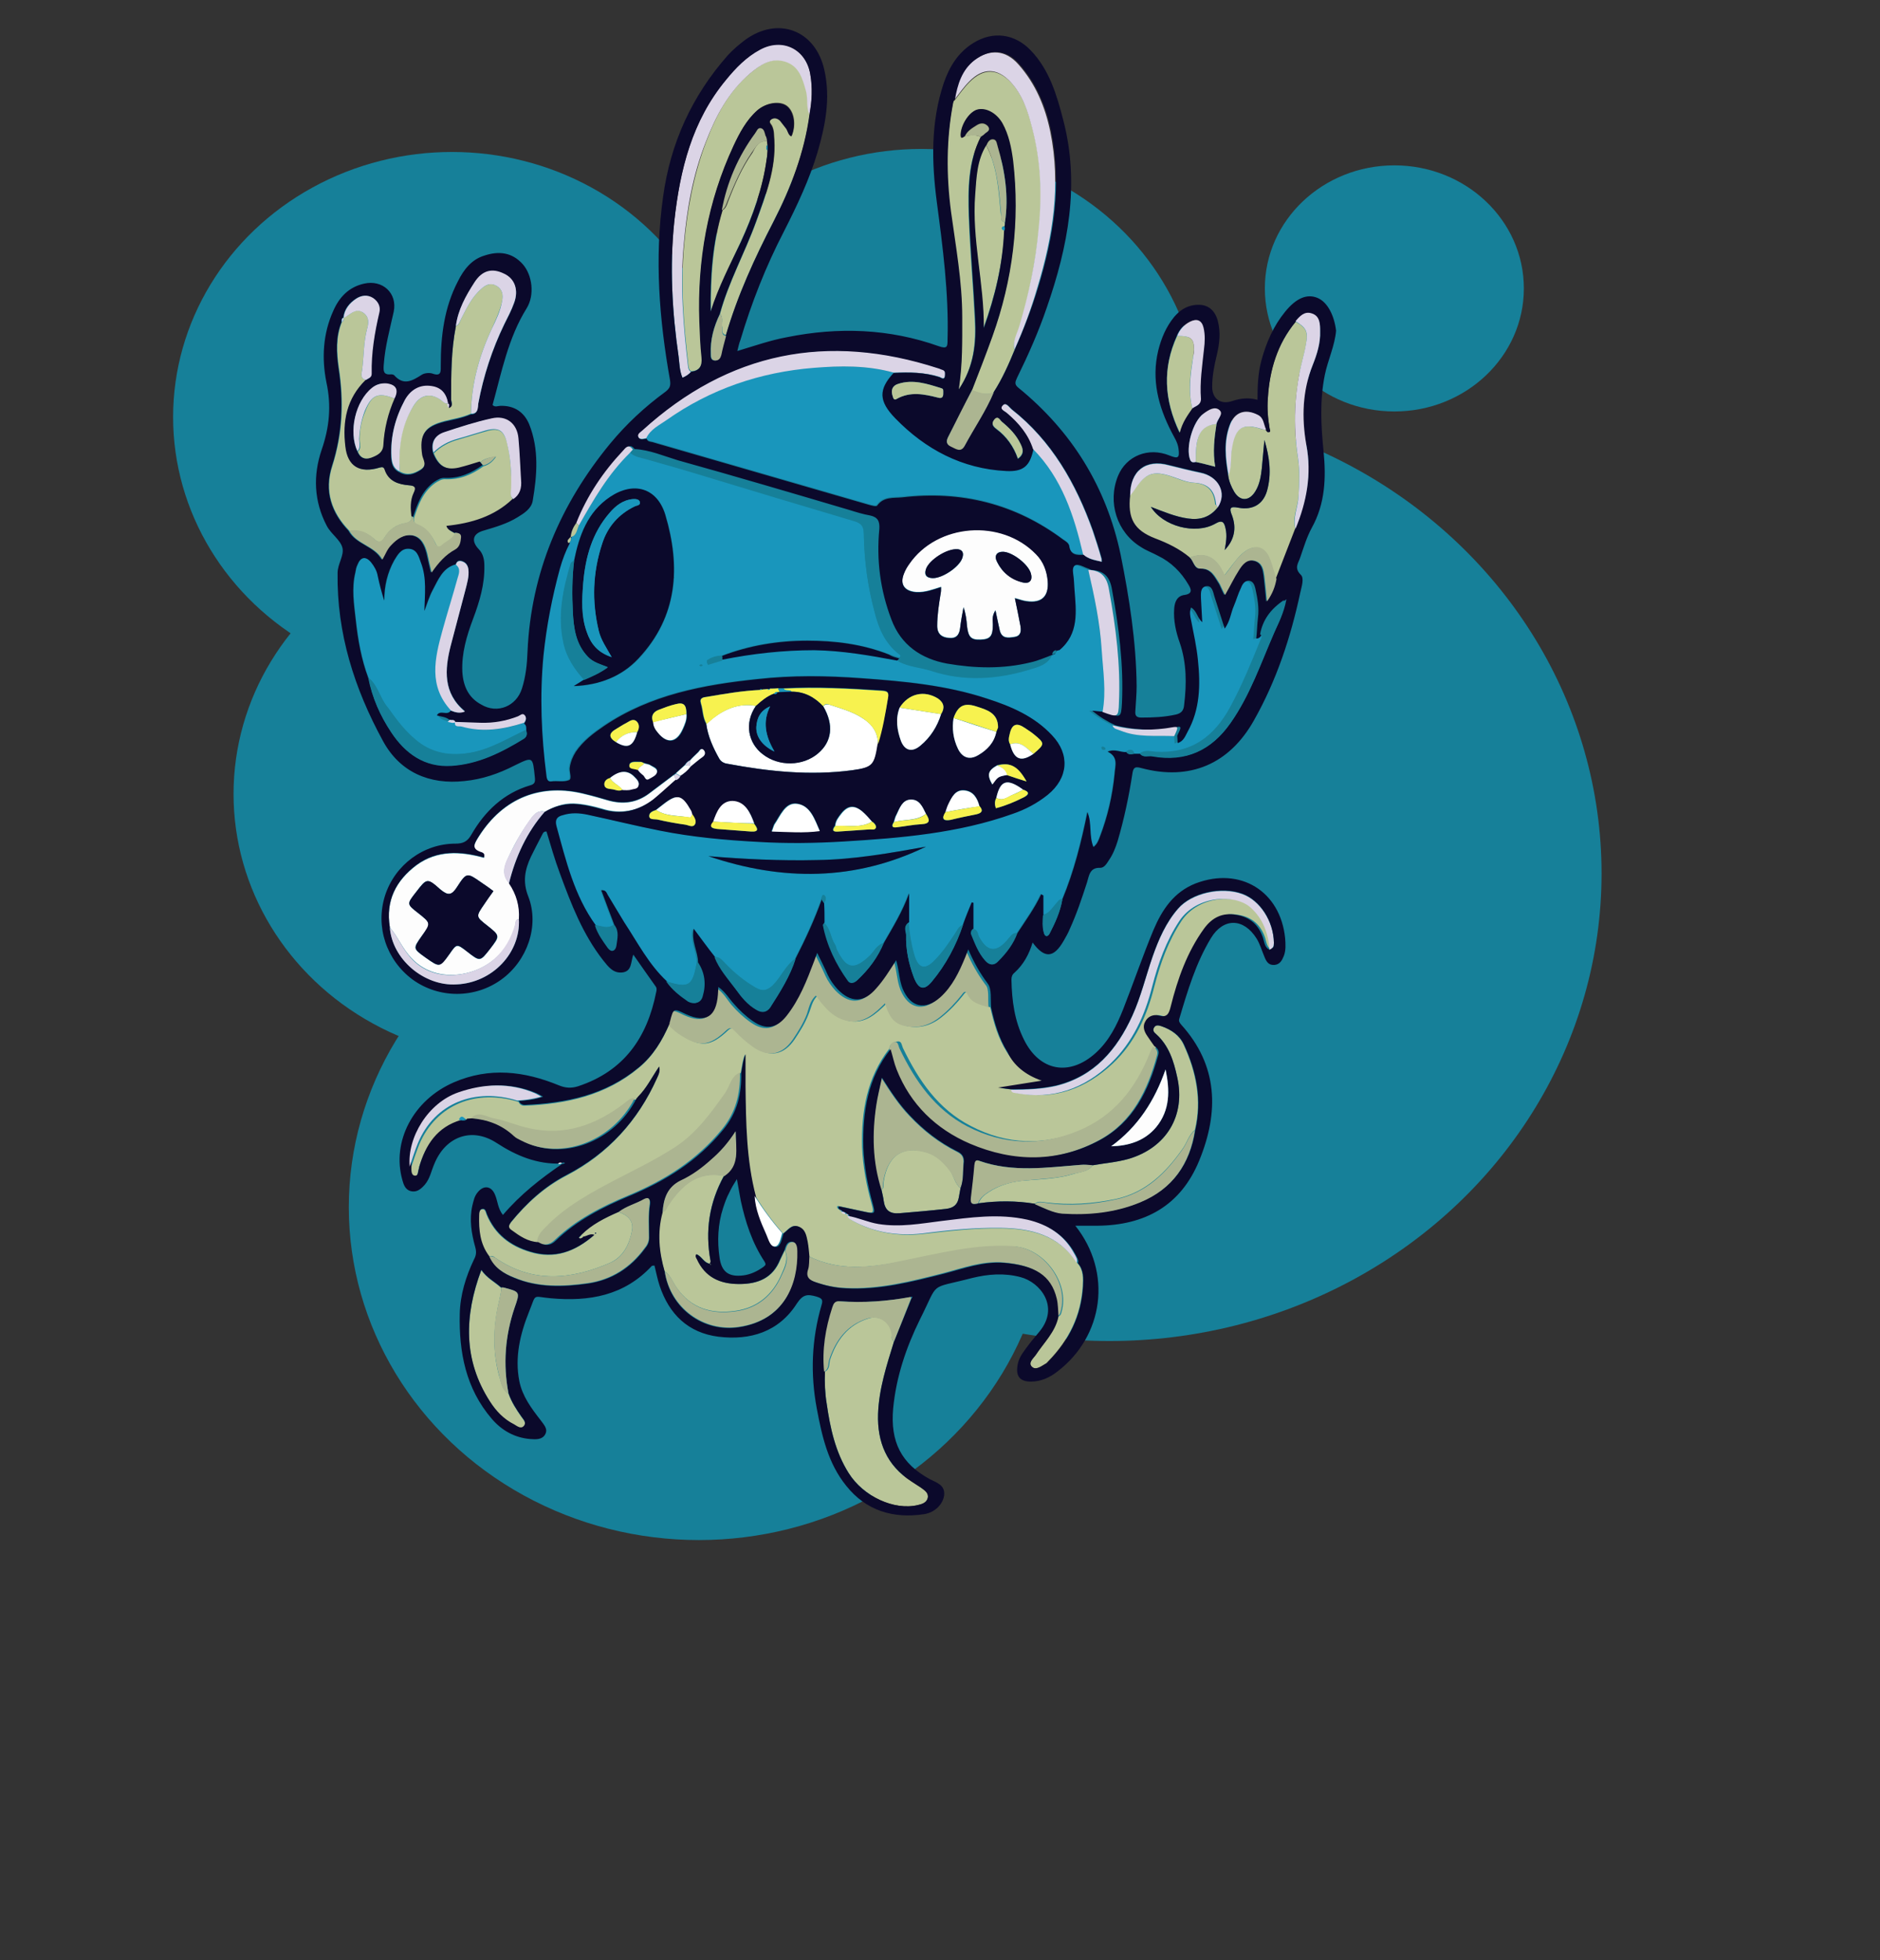 <?xml version="1.0" encoding="utf-8"?>
<!-- Generator: Adobe Illustrator 18.0.0, SVG Export Plug-In . SVG Version: 6.00 Build 0)  -->
<!DOCTYPE svg PUBLIC "-//W3C//DTD SVG 1.1//EN" "http://www.w3.org/Graphics/SVG/1.1/DTD/svg11.dtd">
<svg version="1.1" id="Ebene_1" xmlns="http://www.w3.org/2000/svg" xmlns:xlink="http://www.w3.org/1999/xlink" x="0px" y="0px"
	 viewBox="0 0 435.5 454" enable-background="new 0 0 435.5 454" xml:space="preserve">
<rect x="0" y="0" width="435.5" height="454" fill="#333333" stroke="none"/>
<ellipse fill="#168099" cx="257" cy="202.3" rx="114" ry="108.3"/>
<ellipse fill="#168099" cx="323" cy="66.8" rx="30" ry="28.5"/>
<ellipse fill="#168099" cx="104.7" cy="96.6" rx="64.6" ry="61.4"/>
<ellipse fill="#168099" cx="213.4" cy="95.9" rx="64.6" ry="61.4"/>
<ellipse fill="#168099" cx="161.9" cy="279.6" rx="81.1" ry="77.1"/>
<ellipse fill="#168099" cx="118.7" cy="183.9" rx="64.6" ry="61.4"/>
<g>
	<path fill="#1996BC" d="M244.7,150.6c4.6-3.8,3.9-9,3.5-14.1c-0.1-1.2-0.1-2.4-0.3-3.6c-0.3-2,0.5-2.5,2.3-1.7
		c0.6,0.3,1.3,0.5,1.9,0.8c1.4,6.1,2.6,12.3,3.1,18.5c0.3,4.8,1.1,9.6,0.2,14.4c-0.9-0.1-1.9-0.2-3.1-0.3c1.8,1.5,3.5,2.5,5.4,3.4
		c0.3,0.8,1.1,0.9,1.8,1.2c4,1.7,8.3,1.1,12.5,1.3c0,0.5,0.1,1.1,0.1,1.7c1.4-0.4,1.8-1.7,2.3-2.6c2.9-5.2,3-10.9,2.4-16.6
		c-0.3-3.1-1-6.2-1.6-9.3c-0.2-0.9-0.4-1.8,0-2.9c1.4,0.8,1.4,2.4,2.6,3.4c-0.1-1.9-0.2-3.7-0.3-5.5c0-1-0.2-2.5,1.1-2.8
		c1.5-0.3,1.7,1.3,2,2.3c0.8,2.4,1.5,4.8,2.4,7.5c1.3-1.8,1.4-3.6,2.1-5.2c0.6-1.4,1-2.9,1.7-4.3c0.3-0.7,0.8-1.6,1.8-1.6
		c1,0.1,1.3,1,1.5,1.8c0.5,2.3,0.9,4.5,0.6,6.8c-0.2,1.6-0.2,3.2-0.4,4.8c1,0,1.1-0.8,1.5-1.2c0.7,0.5,0.4,1,0.1,1.6
		c-2.1,5.2-4.2,10.3-6.9,15.3c-3.8,7-9.1,10.9-17.4,10.4c-1.2-0.1-2.4-0.5-3.6,0.4c-0.4,0-0.9,0-1.3,0c-0.4-1.1-1.1-1-1.9-0.4
		c-1.3,0.1-2.6-0.8-4.3-0.1c2.6,1.3,1.7,3.3,1.6,5.2c-0.5,5-1.6,9.8-3.4,14.5c-0.3,0.8-0.6,1.7-1.5,2.4c-1.1-2.7-0.3-5.5-1.4-8.1
		c-1.4,6.9-3.1,13.7-5.8,20.2c-0.8,0.1-1,0.7-1.5,1.2c-0.9,1-1.5,2.2-3,2.5c0-1.5,0-3,0-4.5c-0.2-0.1-0.4-0.2-0.5-0.3
		c-1.5,3.2-3.6,6.1-5.5,9c-0.9,0-1.3,0.6-1.8,1.2c-3,3.7-5.1,3-6.9-0.3c-0.3-0.6-0.3-1.8-1.4-1.8c0-2,0-4,0-6
		c-0.1,0-0.3-0.1-0.4-0.1c-0.7,1.7-1.4,3.4-2,5.1c-1,0.4-1.3,1.4-1.9,2.2c-1.4,2.1-2.8,4.2-4.6,6c-2.3,2.4-3.9,1.9-4.8-1.3
		c-0.7-2.4-1.1-4.9-1.3-7.4c0-2,0-3.9,0-6.7c-1.6,4.4-3.8,7.9-5.8,11.4c-1.5,0.5-2.1,1.9-3.1,2.9c-3.6,3.4-5.4,3.2-7.6-1.3
		c-0.2-0.4-0.2-0.9-0.5-1.3c-1-1.6-1-3.6-2.5-5c0-1.5,0-3-0.1-4.5c0.4-0.6,0.7-1.4,0-1.9c-0.3-0.2-0.5,0.5-0.6,1
		c-1.7,4.8-3.8,9.3-6.1,13.8c-2.2,1.6-3.2,4.2-5.1,6.1c-1.5,1.4-2.7,1.4-4.2,0.5c-2.6-1.5-4.9-3.4-7-5.6c-0.7-0.7-1.3-1.6-2.5-1.4
		c-1.6-2-3.1-4.1-4.9-6.5c-0.6,3,1,5.3,1,7.8c-1,5.5-1.8,5.9-7.1,4.3c-4.2-3.9-6.8-9-9.9-13.7c-1.3-2.1-2.5-4.2-3.8-6.3
		c-0.3-0.5-0.4-1.2-1.5-1.1c1,2.7,2,5.4,3,8c-1.4,1-2.9,0.2-4.3,0c-5-6.9-6.9-15-9.1-23c-0.4-1.5,0.2-2.2,1.5-2.5
		c1.9-0.6,3.8-0.5,5.7-0.1c5.6,1.2,11.2,2.6,16.8,3.7c7.5,1.5,15.2,2.2,22.8,2.6c6.6,0.4,13.2,0.3,19.8-0.1
		c13.2-0.8,26.5-1.9,39.1-6.4c2.9-1,5.6-2.4,8.1-4.4c4.8-3.9,5.2-9.4,1-13.8c-4.1-4.4-9.5-6.7-15.1-8.5c-9.4-3.1-19.2-4-29-4.7
		c-8.1-0.6-16.1-0.7-24.1,0.2c-12.5,1.3-24.8,3.6-35.5,10.8c-2.5,1.7-4.9,3.5-6.6,6c-0.7,1.1-1.2,2.3-1.4,3.6c-0.2,1,0.6,2.7-0.2,3
		c-1.2,0.5-2.7,0.1-4.1,0.3c-0.7,0.1-1-0.4-1.1-1.2c-1.2-9.3-1.6-18.6-0.7-28c0.7-6.8,2-13.5,3.8-20.1c0.6-2.1,1.3-4,2.3-5.9
		c0.6-0.3,0.6-0.9,0.5-1.5l0,0c1.4-0.4,1.4-1.7,1.9-2.7c3.4-5.9,6.9-11.9,11.8-16.8c1.1,1,2.5,1.1,3.8,1.5c4.2,1.3,8.5,2.5,12.7,3.7
		c11.8,3.5,23.5,7.1,35.3,10.6c1.7,0.5,2.3,1.3,2.3,3c0.1,6.1,0.9,12.2,2.5,18.1c1,3.7,2.4,7.3,5.6,9.7c0.5,0.4,0.6,0.6,0.1,1
		c-0.8-0.3-1.6-0.5-2.4-0.8c-6.1-2.4-12.5-3.2-18.9-3.2c-6.7,0-13.4,1-19.7,3.5c-1.4,0.1-2.6,0.4-3.6,1.2c0.1,0.2,0.2,0.4,0.3,0.7
		c1.1-0.3,2.2-0.7,3.3-1c7-1.4,14.1-2.3,21.3-2.2c6.5,0,12.9,1.1,19.2,2.4c2.4,1.3,5.1,1.4,7.6,2.2c7.6,2.5,15.3,2,22.8-0.3
		c1.9-0.6,4.2-1,5.2-3.4c0.1,0,0.2-0.1,0.4-0.1C244.4,151.6,244.7,151.3,244.7,150.6z M133,129.8c-0.2,0.2-0.6,0.4-0.7,0.6
		c-1.8,6-3.1,12.1-1.7,18.5c0.7,3.4,2.5,6.1,4.8,8.6c-0.8,0.5-1.6,1-2.4,1.5c5.8-0.3,11.1-2.3,15-6.4c9-9.7,9.8-21.3,6.2-33.3
		c-1.9-6.3-7.3-7.8-12.8-4.1C136.1,118.6,134.1,124,133,129.8z M214.5,196.1c-8.3,1.5-16.7,2.9-25.2,3.1c-8.4,0.2-16.8-0.2-25.2-0.9
		C181.1,204.1,198,204.1,214.5,196.1z M256,173.2c-0.1-0.1-0.3-0.2-0.5-0.3c-0.3,0-0.5,0.2-0.3,0.4c0.1,0.2,0.3,0.3,0.5,0.3
		C255.9,173.7,256.1,173.6,256,173.2z M162.8,154.1c-0.1-0.1-0.2-0.2-0.4-0.2c-0.1,0-0.3,0.1-0.4,0.2c0.1,0.1,0.2,0.2,0.4,0.2
		C162.5,154.3,162.7,154.2,162.8,154.1z"/>
	<path fill="#BAC699" d="M206,242.9c-5.2,6.7-6.5,14.5-6.3,22.8c0.2,4.5,1,8.8,2.2,13.1c0.6,2.2,0.5,2.3-1.8,1.8
		c-1.9-0.4-3.7-0.8-5.6-1.2c-0.1,0-0.8-0.3-0.5,0.4c0.1,0.2,0.3,0.3,0.5,0.4c0.2,0.2,0.3,0.4,0.5,0.5c0,0,0,0,0,0
		c0.2,0.4,0.6,0.5,1,0.5l0,0c0.2,0.2,0.3,0.3,0.5,0.5c0,0,0,0,0,0c0.2,0.7,0.8,0.9,1.3,1.2c5,2.7,10.5,3.5,16,2.9
		c6.1-0.7,12.1-1.4,18.3-1.3c7,0.1,13.3,1.7,17.5,8.1c1.4,1.5,1.3,3.6,1.2,5.3c-0.4,6.8-3.2,12.5-8,17.4c-0.2,0.2-0.4,0.5-0.7,0.6
		c-1,0.6-2.2,1.5-3.1,0.7c-1-0.9,0.2-1.9,0.8-2.7c1.9-2.9,4.6-5.4,5.3-9c0.5-0.1,0.7-0.5,0.8-1c2-6.7-4.1-14.9-11.1-15.2
		c-8.8-0.4-17.2,1.7-25.6,3.4c-7.4,1.5-14.7,2.4-21.8-1.1c-0.1-1.1-0.2-2.3-0.4-3.4c-0.3-1.4-0.5-2.9-2.1-3.5
		c-1.6-0.6-2.4,0.8-3.5,1.6c-2.4-2.7-4.5-5.6-6.4-8.6c-2.2-8.4-2.3-17-2.4-25.6c0-2.6,0-5.2,0-7.3c-0.5,1-0.7,2.6-1,4.3
		c-2,0.9-2.3,3.1-3.4,4.7c-3.3,4.8-6.7,9.5-11.8,12.7c-4.5,2.9-9.4,5.2-14.1,7.7c-5.3,2.8-10.5,5.7-14.9,9.9
		c-1.2,1.2-2.8,2.3-2.8,4.3c-2.4-0.1-4.3-1.4-6.2-2.7c-0.9-0.7-0.6-1.2-0.1-1.9c3.6-4.4,7.7-8.2,12.9-10.9
		c9.6-5,16.5-12.6,20.9-22.4c0.3-0.7,0.8-1.5,0.5-2.7c-1.7,2.5-2.9,5-4.9,7c-0.1,0.2-0.3,0.3-0.4,0.5l0,0c-1-0.2-1.5,0.5-2.2,1
		c-6.6,5.1-13.9,7.7-22.3,5.9c-2.8-0.6-5.4-1.9-8.2-2.3c-1.7-0.3-3.5-1.8-5.2,0c-0.4,0-0.9,0.1-1.3,0.1c-0.7-0.7-1.1-0.5-1.4,0.3
		c-5.5,1.6-8.2,5.7-9.7,10.9c0,0.1,0,0.2,0,0.2c-0.3,0.6-0.1,1.9-1,1.8c-0.9-0.1-0.8-1.3-0.8-2.1c0.6-1.8,1.2-3.6,1.9-5.4
		c4-9.4,13.3-12.9,23-9.9c0.3,0.6,0.7,0.9,1.4,0.9c9.6-0.4,18.7-2.3,26.4-8.7c3.3-2.7,5.4-6.2,7.1-10.1c0.8,0.7,1.6,1.5,2.5,2.1
		c4.7,3.3,7.1,3.1,11.2-0.8c0.9-0.8,1.3-0.4,1.9,0.2c1.3,1.3,2.6,2.6,4.1,3.6c3.6,2.6,6.9,2,9.4-1.7c1.2-1.8,2.4-3.7,3.2-5.8
		c0.6-1.4,0.8-3.1,2.1-4.3c2,2.7,4.1,5.3,7.5,5.9c3.5,0.6,6-1.6,8.5-4.1c0.8,2.4,1.6,4.4,4.1,5.1c3.2,0.9,6.1,0.1,8.6-1.9
		c1.9-1.5,3.6-3.3,5.1-5.2c0.4-0.6,0.9-1,1.3-0.1c1,2.1,3,2.4,4.9,3c0.8,3.6,1.8,7.1,3.8,10.3c2,3.2,4.9,5.4,8.6,6.8
		c-3.2,0.5-6.4,1-10.1,1.6c1.4,0.2,2.2,0.3,3,0.4c0.2,0.7,0.7,0.7,1.2,0.8c8.5,1.6,15.7-1.1,21.9-6.9c5.1-4.8,7.9-11,9.6-17.8
		c1.4-5.4,3.2-10.5,6.3-15.2c4.1-6.1,13.1-6.2,16.5-3.1c2.9,2.6,4,6,4.4,9.8c-1.1-0.5-1.2-1.7-1.5-2.7c-1-3.1-3.1-4.9-6.2-5.4
		c-3.2-0.6-5.6,0.6-7.5,3.2c-3.9,5.4-6.1,11.6-7.7,18c-0.4,1.6-0.8,2.7-2.8,2.1c-1.2-0.3-2.5,0.2-3.1,1.4c-0.7,1.2-0.2,2.4,0.5,3.4
		c0.5,0.7,1,1.5,1.6,2.3c-0.3,0.5-0.6,1.1-0.8,1.6c-3.1,8.1-8.3,14.5-16.5,17.9c-8.7,3.6-17.3,3.4-25.7-1
		c-7.6-3.9-12.1-10.6-15.7-18c-0.3-0.6-0.3-1.6-1.1-1.6C206.6,241.3,206.1,242.1,206,242.9z"/>
	<path fill="#1996BC" d="M207,86.3c-3.5,3.8-3.5,6.5,0.4,10.5c7,7.2,15.5,11.7,25.7,12.2c4,0.2,5.5-1.2,6.3-5.1
		c6.6,6.8,9.5,15.4,11.6,24.4c-1.6,0.1-3.1,0.1-3.4-2c-0.1-0.7-0.8-1.1-1.4-1.5c-11.1-8.3-23.6-11.4-37.3-9.8
		c-2,0.2-4.3-0.2-5.8,1.9c-0.2,0.3-1.3,0-2-0.2c-16.7-4.8-33.4-9.7-50.1-14.5c-0.5-0.1-1.1-0.1-1.3-0.8c1-2,3-3,4.7-4.2
		c10.2-7.2,21.7-11.1,34.1-12.1C194.6,84.8,200.9,84.6,207,86.3z"/>
	<path fill="#BAC699" d="M282.1,117.5c-1.8,2.3-4.1,3-6.9,2.6c-2.9-0.4-5.7-1.6-8.6-2.7c2.8,4.5,10.3,6.5,14.9,3.9
		c1.7-1,2.1-0.3,2.4,1.1c0.4,1.7,0.1,3.3-0.2,5c2.2-2.3,2.8-5,1.7-8c-0.7-1.7-0.5-2.2,1.5-1.8c3.3,0.6,5.7-0.8,6.6-3.9
		c1.1-3.9,0.6-7.8-0.6-11.8c-0.2,2.2-0.4,4.4-0.6,6.6c-0.2,1.8-0.5,3.7-1.5,5.3c-1.4,2.3-3.5,2.4-4.9,0.1c-0.7-1.2-1.2-2.4-1.4-3.8
		c0.8-2,0.5-4.2,0.8-6.3c0.8-4.8,2.4-5.9,7-4.4c0.3,0.1,0.6,0.1,0.9,0.1c0.2,0.2,0.3,0.5,0.5,0.5c0.9,0.1,0.4-0.6,0.4-0.8
		c-0.4-2.4-0.6-4.7-0.4-7.1c0.4-6.5,2.2-12.5,6.4-17.6c2.5,1.4,3,2.4,2.4,5.4c-0.2,1.2-0.5,2.4-0.8,3.6c-1.9,7.5-2.2,15.2-1,22.8
		c0.4,2.9,0.3,5.8,0.1,8.7c-0.2,2.5-1.5,5-0.7,7.6c-1.5,3.9-3,7.7-4.5,11.6c-0.5-1.5-0.9-2.9-1.4-4.4c-1.2-3.4-3.8-3.9-6.5-1.5
		c-1.5,1.4-2.6,3.1-4.1,5c-1.6-3.8-4-5.7-8.1-4.1c-2.4-2-5.1-3.3-8-4.4c-4.9-1.9-6.4-4.6-5.8-10c0.4-0.5,0.8-1.1,1.2-1.6
		c2.5-3.6,4.2-4.2,8.3-2.9c1.7,0.6,3.5,1.4,5.2,1.5c3.4,0.2,4.8,1.9,5.1,5C281.7,117,282,117.2,282.1,117.5z"/>
	<path fill="#1996BC" d="M85.4,157c-1.6-4.3-2.4-8.8-2.9-13.4c-0.4-3.6-1-7.3-0.1-11c0.1-0.6,0.2-1.2,0.5-1.8
		c0.7-1.8,1.9-2.1,3.2-0.5c0.7,0.9,1.3,1.9,1.5,3.1c0.4,1.9,0.9,3.8,1.5,5.7c0-3.3,0.7-6.4,2.3-9.3c0.8-1.3,1.6-2.8,3.4-2.7
		c1.9,0.1,2.3,1.8,2.8,3.2c1.4,3.6,0.9,7.4,0.8,11.2c0.6-1.6,1.1-3.3,1.9-4.8c1.3-2.4,2.3-5.2,5.4-6c1.2,0.9,0.7,2.1,0.4,3.1
		c-1.1,4-2.4,8.1-3.5,12.1c-1.8,6.4-3.3,12.9,2,18.6c-0.8,1.3-2.5-0.3-3.2,1.1c0.5,1,1.5,1.2,2.4,1.5c0.6,0.1,1.2,0.5,1.8,0.1l0,0
		c-0.2,1.4,1,0.9,1.6,1.1c4.9,1.5,9.7,0.6,14.4-0.9c0.6,0.4,0.5,1,0.5,1.6c-4.3,2-8.5,4.7-13.3,5.4c-4,0.6-7.8,0.2-11.2-2.1
		c-3.2-2.2-5.5-5.3-7.7-8.4C88,161.7,87.5,158.9,85.4,157z"/>
	<path fill="#BAC699" d="M227.2,31.7c-3,5.8-3,12.2-2.8,18.5c0.3,7.9,1,15.8,1.4,23.7c0.3,5.7-0.2,11.1-3.8,16.5
		c0.9-5.9,0.8-11.3,0.8-16.7c0-8.3-1.5-16.4-2.6-24.5c-1.1-8.4-1.1-16.8,0.5-25.2c0.1-0.3,0.1-0.6,0.4-0.7c1.1-1.4,2.2-3,3.5-4.3
		c3.2-3.2,6.4-3.2,9.6,0.1c2.8,3,4,6.9,5,10.7c2,7.6,2.3,15.4,1.5,23.2c-0.8,7.7-2.3,15.2-4.5,22.7c-0.5,1.7-1.7,3.4-1.2,5.4
		c-1.4,3.4-2.9,6.8-4.9,9.9c-1.7,0.6-3.4,0.1-5-0.6c1.6-4.1,3.2-8.3,4.7-12.4c4.7-13.1,6.4-26.7,4.8-40.6c-0.4-3.1-1-6.1-2.5-8.8
		c-1.4-2.4-3.9-3.7-5.9-3.1c-1.8,0.6-3.6,3.4-3.7,5.7c0,0.9,0.3,0.9,0.9,0.4C224.7,31.3,225.9,31.1,227.2,31.7z"/>
	<path fill="#BAC699" d="M166.8,72.7c2-7.4,5.8-14.2,8.4-21.4c2.2-6.1,4.6-12.2,4.2-18.9c-0.1-1.1,0-2.1-0.5-3.2
		c-0.2-0.5-1-1-0.2-1.6c0.7-0.5,1.5-0.3,2.1,0.3c0.5,0.6,0.9,1.2,1.4,1.8c0.4,0.6,0.5,1.5,1.2,1.8c1.1-2.6,0.6-5.7-1.1-7
		c-1.6-1.2-4.7-0.8-6.8,1c-2.5,2.2-4.1,5.2-5.5,8.2c-6,12.9-8.4,26.6-7.9,40.7c0.1,2.8,0.2,5.5,0.5,8.3c0.2,2-0.5,3.1-2.4,3.3
		c-0.5-0.2-0.6-0.6-0.7-1.1c-1.1-9.4-1.9-18.9-1-28.4c0.7-8.1,2.2-16.1,5.1-23.7c2.3-6.1,5.3-11.8,10.4-16c2.3-1.9,4.8-3.6,8-2.6
		c3.2,1,4,3.9,4.8,6.8c0.5,1.8,0,3.7,0.8,5.4c-1.2,8.8-4.3,16.9-8.3,24.7c-4.4,8.5-8.4,17.2-11.1,26.5c-1.1-0.2-0.8-1.1-0.9-1.8
		C167,74.9,167.7,73.7,166.8,72.7z"/>
	<path fill="#FDFDFD" d="M90.3,214.8c-1-6.1,1.4-10.8,6.2-14.4c4.8-3.5,10.2-3.2,15.6-1.7c0.3-0.8-0.2-1.1-0.5-1.2
		c-2.7-0.8-1.6-2.2-0.7-3.7c5.7-9,14.5-12.5,24.8-9.8c1.7,0.4,3.4,0.9,5.1,1.4c3.5,1,6.7,0.6,9.6-1.6c1.9-1.4,3.8-2.9,5.7-4.3
		c0.2,0.4,0.3,0.7,0.5,1.1c-1.7,1.5-3.3,3-5,4.4c-3.6,2.8-7.7,3.7-12.1,2.3c-2.1-0.6-4.3-1.1-6.5-1.2c-2.4-0.1-4.7,0.7-6.7,1.9
		c-2-0.5-2.9,1.1-3.7,2.2c-2,2.8-3.7,5.8-5.1,9c-0.9,2-1,3.7,0.5,5.4c1.7,2.5,2.5,5.3,2.3,8.3c-0.9,0-0.8,0.7-0.9,1.3
		c-0.8,3.1-2.3,5.8-4.8,7.9c-4.8,4.2-13.8,5.7-19.3-0.2C93.2,219.7,92.2,217,90.3,214.8z M114.3,206.4c-1-0.7-1.9-1.4-2.8-2
		c-3.3-2.3-3.4-2.4-5.6,1c-1.2,2-2.1,2.1-3.9,0.6c-3.1-2.7-3.2-2.6-5.6,0.6c-2.2,2.8-2.2,2.8,0.5,4.9c3,2.4,3,2.4,0.8,5.3
		c-2.1,2.9-2.1,2.9,0.9,5c3.2,2.3,3.2,2.3,5.5-0.8c1.7-2.4,1.7-2.4,4.1-0.6c3,2.4,3,2.4,5.3-0.6c2.4-3,2.4-3-0.6-5.4
		c-2.7-2.1-2.7-2.1-0.7-5C112.8,208.4,113.5,207.5,114.3,206.4z"/>
	<path fill="#BAC699" d="M207.1,310.7c-1.7,5.5-3.5,11-3.7,16.8c-0.2,6.5,2,11.9,7.7,15.6c0.8,0.5,1.5,1,2.3,1.5
		c0.8,0.6,1.8,1.2,1.5,2.4c-0.3,1.1-1.4,1.4-2.3,1.6c-5.5,1.3-12.6-2-16-7.4c-3.1-4.9-4.3-10.5-5.1-16.1c-0.4-2.4-0.5-4.9-0.4-7.4
		c1.2-0.6,0.9-1.8,1.2-2.8c1.5-4.5,4.1-8,8.8-9.5c2.7-0.9,5.1,0.7,5.6,3.5C206.6,309.5,206.3,310.3,207.1,310.7z"/>
	<path fill="#FDFDFD" d="M235.1,138.5c0.5,2.4,0.9,4.5,1.3,6.5c0.2,1.3,0,2.3-1.5,2.5c-1.4,0.2-2.8,0.4-3.3-1.5
		c-0.3-1.4-0.6-2.7-1-4.7c-0.9,1.4-0.6,2.4-0.6,3.3c0,2.7-0.6,3.4-2.8,3.5c-2.3,0.1-2.9-0.6-3.2-3.2c-0.1-1.4-0.3-2.9-0.8-4.3
		c-0.3,1.6-0.6,3.2-0.8,4.9c-0.2,1.6-1,2.4-2.6,2.2c-1.6-0.1-2.7-0.9-2.7-2.8c0-2.5,0.4-5,0.8-7.5c0.1-0.4,0.1-0.9,0.1-1.5
		c-1.9,0.6-3.7,1.3-5.7,1.2c-2.8-0.2-3.9-1.8-2.9-4.3c0.3-0.8,0.7-1.5,1.2-2.2c6.5-9.5,21.4-10.6,29.4-2.3c1.7,1.7,2.5,3.9,2.7,6.2
		c0.3,3.6-1.4,5.2-4.9,4.7C237,139.1,236.2,138.8,235.1,138.5z M221.8,127.2c-2.5-0.1-6.6,2.6-7.3,4.6c-0.5,1.4,0.1,2.1,1.5,2.1
		c2.2,0.1,6.2-2.5,6.9-4.6C223.4,127.9,222.8,127.3,221.8,127.2z M232.4,127.8c-1.5-0.1-2.2,0.9-1.4,2.4c1.2,2.4,3.3,4,5.9,4.7
		c1.6,0.4,2.3-0.5,1.9-2.1C238.2,130.7,234.6,127.9,232.4,127.8z"/>
	<path fill="#ACB591" d="M229,233.3c-1.9-0.6-3.9-0.9-4.9-3c-0.4-1-0.9-0.5-1.3,0.1c-1.5,1.9-3.2,3.7-5.1,5.2
		c-2.5,2-5.4,2.8-8.6,1.9c-2.5-0.7-3.3-2.7-4.1-5.1c-2.4,2.4-4.9,4.7-8.5,4.1c-3.4-0.6-5.5-3.1-7.5-5.9c-1.4,1.2-1.6,2.9-2.1,4.3
		c-0.8,2.1-2,4-3.2,5.8c-2.5,3.7-5.8,4.3-9.4,1.7c-1.5-1.1-2.9-2.3-4.1-3.6c-0.6-0.6-1-1-1.9-0.2c-4.1,3.9-6.5,4-11.2,0.8
		c-0.9-0.6-1.6-1.4-2.5-2.1c0-0.2,0-0.3,0.1-0.5c0.8-3.1,0.8-3.1,3.7-1.7c4.6,2.1,7,0.6,7.4-4.5c0-0.5,0.1-1.1,0.1-1.8
		c1.7,1.1,2.5,2.7,3.6,4c1.3,1.5,2.8,2.9,4.4,4c3,2.1,5.5,1.7,7.8-1.2c3-3.8,4.7-8.2,6.4-12.7c0.2-0.5,0.4-1.1,0.7-1.9
		c0.9,1.8,1.7,3.4,2.4,5c0.6,1.3,1.4,2.4,2.3,3.4c3.1,3.2,6.1,3.2,9-0.2c1.7-1.9,3-4,4.6-6.5c0.7,2.5,0.7,4.6,1.5,6.6
		c1.8,4.3,5.2,5.1,8.7,2c2.8-2.5,4.4-5.9,5.8-9.3c0.2-0.5,0.4-1,0.7-1.8c1.3,3,2.7,5.5,4.5,7.9C229.2,229,228.8,231.4,229,233.3z"/>
	<path fill="#BAC699" d="M253.1,269.9c2.8-0.5,5.6-0.7,8.4-1.5c8.7-2.6,13.2-10,11.2-18.9c-0.8-3.7-1.9-7.3-4.9-10
		c-0.5-0.4-0.9-0.9-0.4-1.6c0.4-0.6,1.1-0.4,1.7-0.2c2.2,0.8,4.1,2.1,5.1,4.3c2.9,6.3,4.2,12.8,2.6,19.7c-1.4,1.1-1.8,2.9-2.8,4.3
		c-3.9,5.6-8.6,10.2-15.5,11.7c-5.3,1.1-10.7,1.5-16.2,0.8c-0.9-0.1-1.8-0.4-2.6,0.3c-4.3-0.7-8.7-0.7-13-0.1
		c0.4-1.2,1.3-1.9,2.2-2.5c2.7-1.8,5.7-2.6,8.9-2.8c3.7-0.3,7.4-0.4,10.9-1.5C250.2,271.4,252.1,271.4,253.1,269.9z"/>
	<path fill="#BAC699" d="M81,123c-4.2-4.3-5.9-9.3-4-15.1c2.4-7.5,2.7-15,1.5-22.7c-0.5-3.5-0.7-7.2,0.7-10.6c0.5-0.2,0.5-0.6,0.4-1
		l0,0c0.3-0.1,0.5-0.3,0.8-0.4c1.1-0.7,2.2-1.9,3.7-0.8c1.5,1,1.3,2.5,0.9,3.9c-0.8,3-0.7,6.2-1.1,9.3c-0.1,0.8-0.6,2.1,0.9,2.4
		c-4.4,4.3-5.4,9.6-4.7,15.4c0.5,4.6,3.3,6.3,7.9,4.9c0.7-0.2,1-0.1,1.2,0.5c0.9,2.7,3.2,3.4,5.6,3.6c1.3,0.1,1.8,0.4,1.1,1.8
		c-0.8,1.7-0.7,3.6-0.5,5.4c0,1-0.5,1.4-1.5,1.6c-2.1,0.3-3.7,1.5-4.8,3.3c-0.8,1.4-1.5,1.2-2.5,0.3C85,123.4,83.2,122.7,81,123z"/>
	<path fill="#BAC699" d="M164.5,292.7c-1.4-0.2-1.9-1.7-3.1-2.2c-0.3,0.4-0.1,0.8,0.1,1.1c1.9,4.2,5.3,5.8,9.8,5.8
		c4.4,0,7.8-1.4,9.5-5.7c0.3-0.7,0.7-1.4,1-2.1c0.9,2,0,3.8-0.8,5.6c-2,4.7-5.6,7.7-10.6,8.4c-5.5,0.8-10.3-0.5-13.7-5.4
		c-0.9-1.3-1.4-2.9-2.8-3.8c-1.3-4.5-1.8-9.1-0.5-13.8c0.9-0.1,1-0.9,1.3-1.4c3.1-4.7,6.8-8.1,13-6.9c-3.4,6.2-4.4,12.7-3.1,19.7
		C164.7,292.3,164.6,292.5,164.5,292.7L164.5,292.7z"/>
	<path fill="#BAC699" d="M111.3,107c-1.6,0.5-3.2,1-4.8,1.4c-3.1,0.7-4.8-0.4-6-3.4c1.6-1.6,3.5-2.6,5.7-3.2
		c2.1-0.6,4.2-1.3,6.4-1.9c2.9-0.9,4.1-0.2,4.9,2.8c0.8,3.4,1,6.9,1,10.5c0,0.9-0.4,1.9,0.5,2.6c-4.2,4-9.5,5.6-15.3,6.2
		c0.3,1,1.2,1.2,1.8,1.6c-0.5,1.4-1.9,1.8-2.9,2.7c-0.8,0.7-1.3,0.5-1.7-0.4c-0.9-1.9-2.1-3.5-4.1-4.3c-0.8-0.3-1-0.8-0.9-1.6
		c1-3.1,2.1-6.1,4.9-8.1c0.8-0.5,1.5-1,2.5-0.9c3.3,0.1,6.1-1.1,8.7-3c1.1-0.3,2-0.9,2.9-2.2C113.3,105.9,112.2,106.3,111.3,107z"/>
	<path fill="#FFFFFF" d="M203.4,172.4c-0.8,4.9-1.2,5.4-6,6c-9.7,1.3-19.3,0.3-28.9-1.5c-0.8-0.1-1.5-0.5-1.9-1.2
		c-1.4-2.5-2.6-5.1-3-8c0.5-0.4,1-0.9,1.5-1.3c3-2.3,6.2-3.6,10-2.9c-2.8,4.1-1.7,8.7,1.6,11.2c3.7,2.8,9.2,2.8,12.8-0.2
		c3.3-2.8,3.7-6.7,1.2-10.9c0.4-0.5,0.9-0.5,1.4-0.4c2.7,0.9,5.4,1.6,7.8,3.2C202.1,167.8,203.4,169.7,203.4,172.4z"/>
	<path fill="#BAC699" d="M104,94.4c1.1-0.4,0.5-1.3,0.5-2c0-5.7,0-11.3,1.1-16.9c0.8-0.2,0.9-0.9,1.2-1.6c1.3-2.5,2.5-5.1,4.7-7
		c1-0.9,2.2-1.5,3.5-0.7c1.4,0.8,1.6,2.1,1.3,3.6c-0.5,2.3-1.5,4.3-2.4,6.4c-2.9,6.2-4.7,12.7-4.8,19.6c-2,0.9-4.1,1.2-6.1,1.7
		c-4.6,1.2-5.8,3-5.1,7.7c0.2,1.1,1.3,2.4-0.4,3.5c-1.6,1-3.1,1.5-4.9,0.5c-0.4-5.4,0.2-10.6,3.2-15.2c1.6-2.6,4-3.1,6.4-1.3
		c0.5,0.3,0.9,0.9,1.6,0.7l-0.1,0.1C103.6,93.8,103.7,94.1,104,94.4z"/>
	<path fill="#ACB591" d="M206,242.9c0.1-0.8,0.6-1.6,1.3-1.6c0.8,0,0.8,1,1.1,1.6c3.6,7.5,8.2,14.1,15.7,18c8.4,4.3,17,4.6,25.7,1
		c8.2-3.4,13.3-9.8,16.5-17.9c0.2-0.6,0.5-1.1,0.8-1.6c0.8,0.5,1.2,1.1,0.9,2.1c-2.2,8.1-5.7,15.4-13.4,19.6
		c-9.8,5.3-20.1,5.2-30.2,0.9c-7.9-3.4-13.8-9.1-17-17.2C206.8,246.1,206.5,244.5,206,242.9z"/>
	<path fill="#168099" d="M208.3,152.5c0.5-0.4,0.4-0.7-0.1-1c-3.2-2.5-4.7-6-5.6-9.7c-1.6-5.9-2.4-12-2.5-18.1c0-1.8-0.6-2.5-2.3-3
		c-11.8-3.5-23.5-7-35.3-10.6c-4.2-1.3-8.5-2.5-12.7-3.7c-1.3-0.4-2.7-0.5-3.8-1.5c0.2-0.3,0.5-0.5,0.7-0.8c3.5,0.2,6.7,1.6,10,2.6
		c13.3,3.7,26.5,7.6,39.7,11.5c1.6,0.5,3.2,1,4.9,1.3c1.8,0.4,2.2,1.4,2.1,3.1c-0.7,7.2,0.2,14.2,2.8,21c2.2,5.9,6.9,9.1,12.9,10.2
		c6.4,1.1,12.9,1.3,19.4-0.3c1.8-0.4,3.5-1.2,5.2-1.8c-0.9,2.3-3.3,2.8-5.2,3.4c-7.5,2.3-15.3,2.8-22.8,0.3
		c-2.5-0.8-5.2-0.9-7.6-2.2C208,152.9,208.1,152.7,208.3,152.5z"/>
	<path fill="#ACB591" d="M187.2,290.9c7.1,3.6,14.4,2.7,21.8,1.1c8.5-1.7,16.8-3.9,25.6-3.4c7.1,0.4,13.1,8.5,11.1,15.2
		c-0.1,0.5-0.3,0.9-0.8,1c-0.1-1.4-0.1-2.8-0.4-4.1c-1.3-5.5-5.2-7.7-12.1-8.3c-4.9-0.4-9.4,1.3-14,2.5c-7.5,1.9-14.9,3.8-22.7,3.4
		c-2.4-0.1-4.7-0.6-7-1.4c-1.5-0.5-2.4-1.2-1.8-3C187.2,292.9,187.1,291.9,187.2,290.9z"/>
	<path fill="#DBD4E6" d="M187.5,26.5c-0.8-1.7-0.3-3.6-0.8-5.4c-0.8-2.9-1.6-5.8-4.8-6.8c-3.2-1-5.7,0.7-8,2.6
		c-5.1,4.3-8.1,10-10.4,16c-3,7.6-4.4,15.5-5.1,23.7c-0.9,9.5-0.1,19,1,28.4c0.1,0.5,0.2,0.9,0.7,1.1c-0.5,0.6-1.1,1-2,1.4
		c-0.7-1.6-0.7-3.3-0.9-4.9c-1.5-10.4-2.1-20.9-1-31.4c1.3-11.9,4.1-23.3,12-32.8c2.2-2.7,4.7-5.3,7.9-7c5.2-2.8,10.6-0.1,11.6,5.7
		C188.2,20.3,188.1,23.4,187.5,26.5z"/>
	<path fill="#ACB591" d="M124.4,287.7c0.1-2,1.7-3.1,2.8-4.3c4.3-4.2,9.6-7.1,14.9-9.9c4.8-2.5,9.6-4.8,14.1-7.7
		c5-3.2,8.4-7.9,11.8-12.7c1.1-1.6,1.3-3.8,3.4-4.7c0.1,4.9-0.9,9.2-4.2,13.2c-5.9,7.2-13.3,11.8-21.7,15.3
		c-6.2,2.6-12.1,5.6-17,10.3C127.2,288.5,125.8,288.5,124.4,287.7z"/>
	<path fill="#BAC699" d="M113.2,291c-2.1-2.8-2.4-6-2.3-9.4c0-0.6,0.1-1.4,0.7-1.5c0.8-0.2,0.9,0.7,1.1,1.2
		c1.9,4.6,5.4,7.3,10.1,8.7c5.6,1.7,10.3,0,14.8-3.9c-1.1-0.4-1.8,0.4-2.6,0.4c-0.1-0.2-0.3-0.3-0.4-0.5c2.4-2.4,5.4-3.9,8.6-5.3
		c2.1,0.7,3.6,1.9,3.2,4.3c-0.6,3.2-2,6.1-5.1,7.5c-9,3.9-18,4.8-26.6-1.2C114.3,290.9,113.8,290.8,113.2,291z M137.9,285.5
		c0,0-0.1,0.1-0.1,0.1c0.1,0.2,0.2,0.2,0.3,0c0,0,0-0.1-0.1-0.1C138,285.5,137.9,285.5,137.9,285.5z"/>
	<path fill="#DBD4E6" d="M235,81c-0.5-2,0.6-3.7,1.1-5.4c2.2-7.4,3.8-14.9,4.5-22.7c0.8-7.8,0.5-15.6-1.5-23.2
		c-1-3.9-2.2-7.7-5-10.7c-3.1-3.3-6.4-3.4-9.6-0.1c-1.3,1.3-2.3,2.8-3.5,4.3c0.6-3.5,1.6-6.9,4.6-9.2c3.6-2.7,7.3-2.5,10.3,0.9
		c4,4.5,6.2,9.8,7.4,15.6c2.5,12.3,0.6,24.3-3,36.1C238.9,71.5,237.1,76.3,235,81z"/>
	<path fill="#DBD4E6" d="M207,86.3c-6.1-1.7-12.3-1.6-18.5-1.1c-12.4,1-23.9,4.9-34.1,12.1c-1.7,1.2-3.7,2.1-4.7,4.2
		c-0.7,0.1-1.5,0.4-1.9-0.3c-0.4-0.8,0.6-1.2,1-1.6c20-18.2,42.9-22.7,68.5-14.4c0.4,0.1,0.7,0.3,1.1,0.4c0.7,0.3,0.5,0.9,0.5,1.4
		c-0.1,1-0.8,0.5-1.2,0.3C214.2,86.2,210.6,86.2,207,86.3z"/>
	<path fill="#BAC699" d="M222.5,275.2c-0.1,0.7-0.3,1.5-0.4,2.2c-0.3,1.6-1.2,2.4-3,2.6c-3.6,0.4-7.1,0.7-10.7,1
		c-2.3,0.2-3.4-0.7-3.7-2.9c-0.1-0.8-0.3-1.6-0.5-2.5c0.7-0.5,0.4-1.2,0.5-1.9c0.9-5.9,4.2-8.4,9.7-6.9c2.5,0.7,4.2,2.3,5.7,4.3
		C221,272.5,221.2,274.2,222.5,275.2z"/>
	<path fill="#ACB591" d="M222.5,275.2c-1.3-1-1.5-2.7-2.5-4c-1.5-2-3.3-3.7-5.7-4.3c-5.4-1.5-8.8,1-9.7,6.9
		c-0.1,0.6,0.2,1.4-0.5,1.9c-2.1-6.5-2.2-13.1-1.2-19.7c0.3-2,0.8-3.9,1.3-6.3c2.1,3.3,4,6.2,6.5,8.8c3.2,3.4,6.8,6.2,11,8.3
		c1,0.5,1.5,1.1,1.5,2.3C223,271.1,223.3,273.2,222.5,275.2z"/>
	<path fill="#BAC699" d="M117.8,322.8c0.7,2,1.8,3.7,3,5.4c0.4,0.6,1.2,1.3,0.6,2.1c-0.7,0.9-1.6,0.1-2.3-0.3
		c-2.4-1.2-4.2-3.1-5.6-5.3c-6.2-9.6-6-19.8-2-30.5c1.3,1.9,3.2,2.8,4.6,4.1c0,0.9-0.2,1.8-0.4,2.7c-1.4,5.8-1.7,11.7-0.1,17.6
		C116.1,320,116.2,321.8,117.8,322.8z"/>
	<path fill="#BAC699" d="M177.7,32.7c0,0.3,0.1,0.6,0.1,0.8c-0.4,0.5-0.4,0.9,0,1.4c0,0.4-0.1,0.9-0.1,1.3c0,0.2-0.1,0.4-0.1,0.6
		c-0.9,6.7-3.2,13.1-6,19.2c-2.4,5.3-5.1,10.5-6.9,16.1c-0.1-8,0.4-15.8,2.7-23.4c0.8-0.5,1-1.3,1.3-2.1c1.5-3.9,3.2-7.8,5.6-11.2
		C175,34.1,175.7,32.5,177.7,32.7z"/>
	<path fill="#BAC699" d="M232.8,51.5c0,0.3,0,0.6-0.1,0.9c-0.3,0-0.6,0.1-0.6,0.4c0,0.3,0.3,0.4,0.6,0.5c-0.4,7.8-2.2,15.3-4.9,22.7
		c0.1-10.4-2.8-20.5-2-30.9c0.3-4,0.4-8,2.6-11.5c2.6,4.9,2.9,10.3,3.4,15.6C232,50.1,231.5,51.2,232.8,51.5z"/>
	<path fill="#DBD4E6" d="M294.1,220c-0.3-3.8-1.5-7.2-4.4-9.8c-3.4-3.1-12.4-3-16.5,3.1c-3.1,4.7-4.9,9.8-6.3,15.2
		c-1.7,6.7-4.5,12.9-9.6,17.8c-6.1,5.8-13.4,8.5-21.9,6.9c-0.6-0.1-1.1-0.1-1.2-0.8c3.5,0,7-0.1,10.5-0.9c8.8-2.2,14-8.3,17.6-16.2
		c2-4.4,3.1-9.1,4.7-13.7c1.4-4,3.1-7.9,5.9-11.1c3.1-3.6,10-5.2,14.9-3.4c4.1,1.5,7.2,6.3,7.3,11.3C295,219.4,295,219.4,294.1,220z
		"/>
	<path fill="#ACB591" d="M113.2,291c0.6-0.1,1,0,1.5,0.3c8.6,6,17.6,5.1,26.6,1.2c3.1-1.3,4.5-4.3,5.1-7.5c0.4-2.4-1.1-3.6-3.2-4.3
		c1.8-1.4,4-1.9,5.9-3c1.2-0.7,1.5,0.1,1.4,1.1c-0.4,2.6-0.2,5.2-0.2,7.8c0,1-0.4,1.8-1,2.5c-3.3,4.5-7.7,7.3-13.2,8.1
		c-5.7,0.8-11.5,1-17-1.3C116.7,295,114.4,293.6,113.2,291z"/>
	<g>
		<path fill="#0B092B" d="M305.2,69c-2.4-1-4.9,0-7.5,3.2c-2.7,3.3-4.4,7.2-5.5,11.3c-0.8,3-0.9,6-0.9,9.1c-2.2-0.6-4.1-0.3-5.9,0.3
			c-2.7,0.9-4.6-0.6-4.6-3.3c0-2.6,0.5-5,1.1-7.5c0.6-2.6,0.9-5.1,0.2-7.8c-0.8-2.9-2.8-4.1-5.7-3.6c-1.8,0.3-3.2,1.3-4.4,2.7
			c-1.9,2.3-3,5-3.7,7.8c-1.6,6.7,0,12.9,3.1,18.9c0.6,1.2,1.4,2.3,1.6,3.8c0.3,2.2-0.1,2.4-2.1,1.6c-4.9-2-10,0.1-11.9,4.7
			c-2.5,6.1-0.3,13.1,5.3,16.5c1.2,0.8,2.6,1.3,3.9,2c3.1,1.5,5.4,3.8,7.1,6.7c0.6,1,1.1,2.1-0.9,2.4c-1.7,0.2-2.3,1.6-2.4,3.2
			c-0.2,2.7,0.4,5.4,1.3,7.9c1.6,4.7,1.6,9.5,1,14.4c-0.1,1.2-0.6,1.9-1.9,2.2c-2.7,0.6-5.3,0.7-8,0.7c-1.1,0-1.5-0.4-1.4-1.5
			c0.1-1.9,0.3-3.8,0.3-5.8c-0.1-10.3-1.7-20.4-3.7-30.4c-3.3-15.7-11.3-28.6-23.7-38.7c-1-0.8-0.7-1.4-0.3-2.3
			c2.6-5.3,5-10.7,6.9-16.3c4.9-14.1,7.7-28.5,3.8-43.4c-1.5-5.8-3.2-11.6-7.5-16.1c-3.7-3.9-8.8-4.6-13.4-1.7
			c-3.5,2.2-5.5,5.5-6.8,9.3c-3,9-2.8,18.2-1.6,27.4c1.4,10.6,2.8,21.2,2.5,31.9c0,1.6,0,2.3-2,1.6c-11.5-4.1-23.3-4.5-35.2-2.1
			c-3.8,0.7-7.5,2-11.5,3.2c0.3-1.1,0.4-1.8,0.7-2.5c2.6-8.7,5.9-17.1,10.1-25.2c3-5.9,5.9-12,7.8-18.4c1.8-6.2,3-12.4,1.6-18.8
			c-2-9.5-10.9-12.8-18.6-7c-1.3,1-2.6,2.1-3.8,3.4c-8.3,9.4-13.3,20.3-15,32.8c-2,14.2-0.9,28.4,1.6,42.4c0.2,1.3,0,1.9-1,2.7
			c-4.8,3.5-9.1,7.5-12.9,12.1c-11.5,14-18.3,29.9-19.1,48.1c-0.1,2.9-0.4,5.8-1.3,8.6c-1.3,4.1-5.7,5.9-9.4,3.7
			c-3-1.6-4.2-4.3-4.4-7.6c-0.2-4.3,1-8.3,2.5-12.3c1.5-4,2.7-8,2.6-12.3c0-1.4-0.3-2.8-1.3-3.8c-1.8-1.9-1.4-3.6,1.1-4.3
			c2.7-0.8,5.5-1.6,7.9-3.1c1.5-0.9,3.2-2,3.5-3.8c1-5.9,1.5-11.9-0.8-17.7c-1.2-2.9-3.5-4.4-6.7-4.3c-0.6,0-1.2,0.4-1.8-0.2
			c2.1-7.6,3.6-15.5,7.9-22.4c1.9-3.1,1.3-7.7-0.9-10.2c-2.5-2.8-5.6-3.1-8.9-2c-3,0.9-4.8,3.3-6.1,5.9c-3.2,6.1-4,12.7-4,19.4
			c0,1.5,0.2,2.8-2,2c-0.7-0.2-1.8-0.1-2.4,0.3c-2.2,1.4-4.2,2.6-6.4,0.1c-0.1-0.1-0.4-0.2-0.7-0.2c-1.9,0.2-1.8-0.9-1.7-2.3
			c0.3-4.2,1.4-8.1,2.3-12.2c0.9-4.3-2.6-7.5-6.9-6.5c-3.5,0.8-5.7,3.1-7.1,6.3c-2.4,5.3-2.7,11-1.6,16.5c1.2,5.5,0.7,10.5-1.1,15.7
			c-2,5.9-1.8,11.9,1.2,17.6c1,1.9,3.1,3.2,3.6,5c0.5,1.8-1.1,3.8-1.1,5.9c-0.2,14,3.9,26.8,10.5,38.9c3.9,7.2,10.7,10.2,18.9,9.3
			c4.1-0.4,7.9-1.7,11.6-3.6c4.3-2.1,4.2-2.1,4.7,2.8c0.1,1,0,1.5-1.1,1.8c-6.1,1.8-10.5,6-13.6,11.4c-0.9,1.6-1.9,2.1-3.7,2.1
			c-7.4,0-14,4.9-16.3,12c-2.3,7.2,0.3,15,6.4,19.5c6.1,4.4,14.4,4.4,20.5,0c6-4.3,8.9-12.4,6.3-19.2c-1.4-3.5-0.8-6.3,0.6-9.3
			c0.8-1.6,1.6-3.2,2.4-4.7c0.3-0.5,0.4-1.2,1.2-1.1c1,3.3,1.9,6.5,3.1,9.7c2.6,7.1,5.3,14.1,10,20.1c1.2,1.5,2.4,3.2,4.7,2.8
			c2-0.4,1.7-2.4,2.3-4.1c1.8,2.6,3.5,5,5.2,7.4c0.3,0.4,0.2,0.9,0.1,1.3c-2.1,10.6-7.5,18.3-18.1,21.8c-1.6,0.5-2.9,0.4-4.4-0.2
			c-8-3.3-16.1-4.3-24.4-0.7c-9.4,4.1-14.4,13.7-11.9,22.6c0.3,1.1,0.7,2.3,2,2.6c1.4,0.3,2.3-0.5,3.2-1.5c1.2-1.4,1.5-3.2,2.2-4.8
			c2.6-6.4,8.7-8.6,14.4-4.9c4.6,3,9.4,5,15,4.8c0.3-0.3,0.6-0.3,0.9-0.1c-0.2,0.1-0.5,0.2-0.7,0.2c-5,3.4-9.7,7.1-13.7,11.8
			c-1.2-1.5-1.2-3.2-1.8-4.6c-0.8-2.1-2.6-2.4-4-0.7c-0.8,0.9-1,2-1.3,3.2c-0.7,3.2-0.2,6.4,0.7,9.6c0.3,1.1,0.2,1.9-0.3,2.8
			c-1.9,4-3.2,8.2-3.3,12.6c-0.2,8.9,1.4,17.3,7.4,24.3c2.3,2.7,5.3,4.4,8.9,4.7c1.3,0.1,2.8,0.2,3.5-1.1c0.7-1.3-0.4-2.3-1.1-3.3
			c-2.1-2.7-4.2-5.5-4.9-9c-1.1-5.6,0.2-11,2.3-16.2c1.7-4.2,0.6-3.4,5-3c8.9,0.8,17-0.6,23.4-7.5c0.1-0.1,0.4,0,0.6-0.1
			c0.4,1.6,0.7,3.2,1.2,4.7c2.2,6.6,6.6,10.9,13.6,11.8c7.4,0.9,14-1.1,18.2-7.7c1.4-2.1,2.4-2.2,4.5-1.6c1.3,0.4,1.6,0.7,1.2,2
			c-2.3,7.9-2.6,15.9-1.1,23.9c1.2,6.4,2.6,12.7,6.8,17.9c4.6,5.8,10.9,7.7,18.1,6.6c2.5-0.4,4.3-2.3,4.6-4.3c0.3-2.5-1.8-3-3.3-3.8
			c-6.6-3.6-9.2-8.6-8.5-16.4c0.7-7.3,3-14.1,6.2-20.6c4.6-9.1,1.8-6.9,12.1-9.6c3.7-0.9,7.4-1.2,11.2-0.2c4.6,1.2,9.1,6.9,4.4,12.6
			c-1.1,1.3-2.2,2.6-3.2,4c-0.9,1.2-1.7,2.4-1.9,3.9c-0.4,2.5,0.6,3.7,3.1,3.7c2.3,0,4.3-0.9,6.1-2.3c10.8-8.2,12.8-23,4.2-33.8
			c1.8,0,3.5,0,5.1,0c11-0.1,19.3-4.6,23.6-15.1c4.6-11.2,4.4-22-4.2-31.5c-0.4-0.5-0.6-0.8-0.4-1.4c1.9-6.4,3.8-12.8,7.3-18.6
			c2.9-4.8,7.6-4.7,10.6,0.1c0.8,1.3,1.2,2.8,1.8,4.2c0.4,1,0.9,2,2.3,1.9c1.3-0.1,1.8-1.1,2.2-2.1c0.5-1.3,0.4-2.7,0.3-4.1
			c-1.1-10.9-10.4-16.6-20.7-12.7c-5.1,2-7.8,6.1-9.8,10.8c-2.5,6-4.6,12.2-7,18.3c-1.5,3.8-3.3,7.4-6.4,10.2
			c-6.1,5.5-13,4.2-16.6-3.1c-2.2-4.4-2.8-9-2.9-13.9c0-0.7,0.2-1.2,0.7-1.6c2.1-1.9,3.4-4.3,4.2-7c2.8,3.8,4.9,3.6,7.2-0.4
			c0.5-0.9,1-1.7,1.4-2.7c1.6-3.5,2.8-7.1,4-10.8c0.5-1.6,0.6-3.5,3.1-3.4c0.9,0,1.5-1,2-1.8c0.9-1.3,1.5-2.8,2-4.4
			c1.5-5.1,2.6-10.3,3.4-15.5c0.2-1.3,0.4-1.9,2.1-1.4c11.2,3,20.4-0.9,26.1-11.1c5.2-9.2,8.5-19.2,10.7-29.5c0.3-1.4,1-3.4,0.1-4.2
			c-1.6-1.6-0.5-2.7-0.1-4c0.8-2.3,1.5-4.7,2.7-6.9c3.1-5.6,3.3-11.6,2.7-17.7c-0.6-5.9-0.9-11.8,0.3-17.7c0.7-3.4,2.3-6.7,2.6-10.2
			C309.1,73.2,307.6,70,305.2,69z M93.8,92.7c1.3-2.3,3.4-3.6,6.1-3.2c2.2,0.3,3.5,1.7,3.8,3.9l-0.1,0.1c0.6,0.1,0.3,0.6,0.4,1
			c1.1-0.4,0.5-1.3,0.5-2c0-5.7,0-11.3,1.1-16.9c0.5-3.8,2.3-7,4.3-10.1c1.8-2.8,4.1-3.4,6.9-2c2.4,1.1,3.4,3.7,2.3,6.7
			c-0.6,1.7-1.5,3.4-2.3,5c-2.8,5.8-4.8,11.9-6,18.3c-0.2,1,0,2.5-1.8,2.5c-2,0.9-4.1,1.2-6.1,1.7c-4.6,1.2-5.8,3-5.1,7.7
			c0.2,1.1,1.3,2.4-0.4,3.5c-1.6,1-3.1,1.5-4.9,0.5c-1.5-0.7-1.8-2-1.9-3.4C90.4,101.1,91.6,96.7,93.8,92.7z M89.6,88.9
			c2.2,0.3,2.7,1.4,1.7,3.4c-1.5,3.4-2.4,7-2.6,10.8c-0.1,1.8-1.5,2.4-2.8,2.9c-1.4,0.5-2.5,0.1-3.1-1.4c-2.1-4.5-0.5-11.6,3.4-14.7
			C87.2,89,88.4,88.7,89.6,88.9z M76.9,107.9c2.4-7.5,2.7-15,1.5-22.7c-0.5-3.5-0.7-7.2,0.7-10.6c0-0.4-0.1-0.8,0.4-1l0,0
			c0.2-2,1.4-3.4,2.9-4.4c1.2-0.8,2.6-1,3.9-0.2c1.2,0.8,1.8,2,1.5,3.3c-1.1,4.7-1.9,9.4-1.8,14.3c0,0.9-0.7,1.1-1.3,1.4
			c-4.4,4.3-5.4,9.6-4.7,15.4c0.5,4.6,3.3,6.3,7.9,4.9c0.7-0.2,1-0.1,1.2,0.5c0.9,2.7,3.2,3.4,5.6,3.6c1.3,0.1,1.8,0.4,1.1,1.8
			c-0.8,1.7-0.7,3.6-0.5,5.4c0.1,0,0.3,0.1,0.4,0.1c1-3.1,2.1-6.1,4.9-8.1c0.8-0.5,1.5-1,2.5-0.9c3.3,0.1,6.1-1.1,8.7-3
			c-0.2-0.3-0.5-0.6-0.7-0.8c-1.6,0.5-3.2,1-4.8,1.4c-3.1,0.7-4.8-0.4-6-3.4c-0.6-2.4,0.4-4,2.5-4.7c3.6-1.2,7.3-2.4,11-3.2
			c3.4-0.8,5.9,1.2,6.2,4.6c0.3,3.2,0.4,6.4,0.6,9.6c0.1,1.8-0.4,3.3-1.9,4.4c-4.2,4-9.5,5.6-15.3,6.2c0.3,1,1.2,1.2,1.8,1.6
			c0.8,0,1.5,0.2,1.4,1.1c-0.1,1.1-0.3,2.2-1.4,2.8c-2.2,1.2-3.8,3-5.4,5.3c-0.4-1.7-0.7-3-1-4.4c-0.5-1.9-1.3-3.8-3.4-4.2
			c-2-0.3-3.6,0.8-5,2.3c-0.9,0.9-1.3,2.1-2,3.3c-1.8-3.2-6-3.5-7.7-6.7C76.8,118.8,75,113.8,76.9,107.9z M121.4,171.1
			c-5.2,3.2-10.6,5.9-16.8,6.3c-6.2,0.4-10.7-2.8-14-7.8c-2.5-3.8-4.4-8-5.3-12.6c-1.6-4.3-2.4-8.8-2.9-13.4c-0.4-3.6-1-7.3-0.1-11
			c0.1-0.6,0.2-1.2,0.5-1.8c0.7-1.8,1.9-2.1,3.2-0.5c0.7,0.9,1.3,1.9,1.5,3.1c0.4,1.9,0.9,3.8,1.5,5.7c0-3.3,0.7-6.4,2.3-9.3
			c0.8-1.3,1.6-2.8,3.4-2.7c1.9,0.1,2.3,1.8,2.8,3.2c1.4,3.6,0.9,7.4,0.8,11.2c0.6-1.6,1.1-3.3,1.9-4.8c1.3-2.4,2.3-5.2,5.4-6
			c0.2-0.9,0.9-1,1.6-0.7c0.8,0.3,1.2,1,1.3,1.8c0.2,1.6-0.3,3.2-0.7,4.8c-1.1,4.3-2.3,8.6-3.4,12.9c-1.4,5.5-1.8,11,3.3,15.2
			c-1.3,0.6-2.3,0.3-3.3-0.1c-0.8,1.3-2.5-0.3-3.2,1.1c1,0.3,2,0.3,2.9,1c0.4,0.2,1.1-0.2,1.3,0.6c1.9,0.1,3.9,0.1,5.9,0.2
			c3,0.1,5.9-0.4,8.7-1.5c0.5-0.2,1-0.8,1.5-0.3c0.5,0.5,0.4,1.3-0.1,1.9c0.6,0.4,0.5,1,0.5,1.6
			C122.1,169.8,122.2,170.5,121.4,171.1z M282.5,95c1,0.9-0.5,2.1-0.7,3.2c-0.5,3.2-0.9,6.5-0.3,9.9c-1.6-0.4-3-0.8-4.5-1.1
			c-0.5,0.1-1,0.2-1.3-0.5c-1.1-2.8,0.6-8.9,3.1-10.7C279.9,95,281.3,93.9,282.5,95z M272.6,77.8c0.6-1.5,1.6-2.6,3-3.3
			c1.6-0.8,2.7-0.3,3.1,1.4c0.4,1.7,0.3,3.4,0.1,5c-0.4,3.8-1,7.6-0.7,11.5c0.1,1.5-1.1,1.6-2,2.2c-1.1,1.6-2.3,3.2-2.9,5.6
			C269.6,92.5,269.3,85.2,272.6,77.8z M219.7,101.1c1.9-3.6,3.7-7.2,5.5-10.8c1.6-4.1,3.2-8.2,4.7-12.4c4.7-13.1,6.4-26.7,4.8-40.6
			c-0.4-3.1-1-6.1-2.5-8.8c-1.4-2.4-3.9-3.7-5.9-3.1c-1.8,0.6-3.6,3.4-3.7,5.7c0,0.9,0.3,0.9,0.9,0.4c0.6-1.3,1.7-1.9,2.8-2.6
			c0.8-0.5,1.7-0.6,2.5,0.2c0.9,1.1-0.4,1.4-0.8,1.9c-0.2,0.2-0.5,0.4-0.7,0.5c-3,5.8-3,12.2-2.8,18.5c0.3,7.9,1,15.8,1.4,23.7
			c0.3,5.7-0.2,11.1-3.8,16.5c0.9-5.9,0.8-11.3,0.8-16.7c0-8.3-1.5-16.4-2.6-24.5c-1.1-8.4-1.1-16.8,0.5-25.2
			c0.1-0.3,0.1-0.6,0.4-0.7c0.6-3.5,1.6-6.9,4.6-9.2c3.6-2.7,7.3-2.5,10.3,0.9c4,4.5,6.2,9.8,7.4,15.6c2.5,12.3,0.6,24.3-3,36.1
			c-1.5,4.9-3.3,9.7-5.4,14.4c-1.4,3.4-2.9,6.8-4.9,9.9c-1.8,4.3-4.5,8.2-6.7,12.3c-0.9,1.7-2,0.8-3.1,0.3
			C219.2,102.9,219.1,102.2,219.7,101.1z M227.9,76c0.1-10.4-2.8-20.5-2-30.9c0.3-4,0.4-8,2.6-11.5c0.3-0.7,0.7-1.5,1.6-1.4
			c0.8,0.1,0.8,1,1,1.6c1.7,5.8,2.6,11.6,1.7,17.7c0,0.3,0,0.6-0.1,0.9c0,0.3,0,0.6-0.1,0.9C232.3,61.2,230.5,68.7,227.9,76z
			 M232.1,97.7c1.7,1.4,3.3,3,4.3,5.1c0.5,1.1,1.1,2.3-0.6,3.5c-1-2.9-2.7-5.2-5-6.9c-0.8-0.6-1.2-1.2-0.5-2.1
			C231.2,96.2,231.6,97.3,232.1,97.7z M156.2,51.3c1.3-11.9,4.1-23.3,12-32.8c2.2-2.7,4.7-5.3,7.9-7c5.2-2.8,10.6-0.1,11.6,5.7
			c0.6,3.1,0.4,6.3-0.2,9.4c-1.2,8.8-4.3,16.9-8.3,24.7c-4.4,8.5-8.4,17.2-11.1,26.5c-0.4,1.5-0.8,2.9-1.1,4.4
			c-0.2,0.7-0.5,1.3-1.4,1.3c-1,0-1-0.9-1-1.5c-0.1-3.2,0.7-6.3,2.1-9.2c2-7.4,5.8-14.2,8.4-21.4c2.2-6.1,4.6-12.2,4.2-18.9
			c-0.1-1.1,0-2.1-0.5-3.2c-0.2-0.5-1-1-0.2-1.6c0.7-0.5,1.5-0.3,2.1,0.3c0.5,0.6,0.9,1.2,1.4,1.8c0.4,0.6,0.5,1.5,1.2,1.8
			c1.1-2.6,0.6-5.7-1.1-7c-1.6-1.2-4.7-0.8-6.8,1c-2.5,2.2-4.1,5.2-5.5,8.2c-6,12.9-8.4,26.6-7.9,40.7c0.1,2.8,0.2,5.5,0.5,8.3
			c0.2,2-0.5,3.1-2.4,3.3c-0.5,0.6-1.1,1-2,1.4c-0.7-1.6-0.7-3.3-0.9-4.9C155.7,72.3,155.1,61.8,156.2,51.3z M164.6,72.2
			c-0.1-8,0.4-15.8,2.7-23.4c1.2-6.5,3.8-12.5,7.7-17.8c0.4-0.5,0.6-1.4,1.4-1.2c0.7,0.2,0.8,1,1,1.7c0.1,0.4,0.2,0.9,0.3,1.3
			c0,0.3,0.1,0.6,0.1,0.8c0,0.5,0,0.9,0,1.4c0,0.4-0.1,0.9-0.1,1.3c0,0.2-0.1,0.4-0.1,0.6c-0.9,6.7-3.2,13.1-6,19.2
			C169.1,61.3,166.4,66.5,164.6,72.2z M148.8,99.7c20-18.2,42.9-22.7,68.5-14.4c0.4,0.1,0.7,0.3,1.1,0.4c0.7,0.3,0.5,0.9,0.5,1.4
			c-0.1,1-0.8,0.5-1.2,0.3c-3.5-1.2-7.1-1.2-10.7-1c-3.5,3.8-3.5,6.5,0.4,10.5c7,7.2,15.5,11.7,25.7,12.2c4,0.2,5.5-1.2,6.3-5.1
			c-1.1-3.4-3.3-6-6-8.3c-0.5-0.5-1.9-0.9-1-1.8c0.7-0.8,1.4,0.4,2,0.9c9.3,7.3,14.9,17.2,18.8,28.1c0.7,2.1,1.4,4.2,2,6.4
			c0.1,0.2,0,0.4,0.1,0.8c-1.6-0.3-3.1-0.5-4.2-1.6c-1.6,0.1-3.1,0.1-3.4-2c-0.1-0.7-0.8-1.1-1.4-1.5c-11.1-8.3-23.6-11.4-37.3-9.8
			c-2,0.2-4.3-0.2-5.8,1.9c-0.2,0.3-1.3,0-2-0.2c-16.7-4.8-33.4-9.7-50.1-14.5c-0.5-0.1-1.1-0.1-1.3-0.8c-0.7,0.1-1.5,0.4-1.9-0.3
			C147.5,100.5,148.4,100.1,148.8,99.7z M218.5,91.2c0,0.6-0.2,1.2-1.2,0.9c-3.2-0.8-6.4-1.5-9.6,0.3c-0.6,0.4-0.8-0.2-0.9-0.6
			c-0.5-1.4-0.1-2.5,1.3-2.9c3.4-1.1,6.7,0,9.9,1C218.6,90.1,218.5,90.2,218.5,91.2z M236.4,145.1c0.2,1.3,0,2.3-1.5,2.5
			c-1.4,0.2-2.8,0.4-3.3-1.5c-0.3-1.4-0.6-2.7-1-4.7c-0.9,1.4-0.6,2.4-0.6,3.3c0,2.7-0.6,3.4-2.8,3.5c-2.3,0.1-2.9-0.6-3.2-3.2
			c-0.1-1.4-0.3-2.9-0.8-4.3c-0.3,1.6-0.6,3.2-0.8,4.9c-0.2,1.6-1,2.4-2.6,2.2c-1.6-0.1-2.7-0.9-2.7-2.8c0-2.5,0.4-5,0.8-7.5
			c0.1-0.4,0.1-0.9,0.1-1.5c-1.9,0.6-3.7,1.3-5.7,1.2c-2.8-0.2-3.9-1.8-2.9-4.3c0.3-0.8,0.7-1.5,1.2-2.2c6.5-9.5,21.4-10.6,29.4-2.3
			c1.7,1.7,2.5,3.9,2.7,6.2c0.3,3.6-1.4,5.2-4.9,4.7c-0.8-0.1-1.6-0.4-2.7-0.7C235.6,140.9,236,143,236.4,145.1z M117.9,204.6
			c1.7,2.5,2.5,5.3,2.3,8.3c0.4,7.8-6.1,14.7-14.4,15.1c-7.6,0.4-15-5.9-15.5-13.3c-1-6.1,1.4-10.8,6.2-14.4
			c4.8-3.5,10.2-3.2,15.6-1.7c0.3-0.8-0.2-1.1-0.5-1.2c-2.7-0.8-1.6-2.2-0.7-3.7c5.7-9,14.5-12.5,24.8-9.8c1.7,0.4,3.4,0.9,5.1,1.4
			c3.5,1,6.7,0.6,9.6-1.6c1.9-1.4,3.8-2.9,5.7-4.3c0.1-0.1,0.3-0.2,0.4-0.3c0.7-0.6,1.4-1.3,2.1-1.9c0.3-0.5,0.7-0.9,1.2-1.1
			c0.6-0.7,1.3-1.3,1.9-1.9c0.3-0.3,0.6-1.1,1.2-0.5c0.4,0.4,0.5,1.1-0.2,1.6c-1,0.7-1.9,1.5-2.9,2.3c-0.6,0.9-1.5,1.6-2.4,2.2
			c-0.2,0.4-0.5,0.7-1,0.9c-1.7,1.5-3.3,3-5,4.4c-3.6,2.8-7.7,3.7-12.1,2.3c-2.1-0.6-4.3-1.1-6.5-1.2c-2.4,0-4.7,0.7-6.7,1.9
			C122,192.8,119.4,198.5,117.9,204.6z M152.2,178.7c-0.1,0.8-1.1,1.2-1.8,1.6c-0.9,0.6-1-0.6-1.5-0.9c-0.4-0.3-0.8-0.7-1.1-1.1
			c-0.7-0.4-2.2-0.1-2-1.2c0.2-0.9,1.5-0.7,2.4-0.7c0.3,0,0.7,0.2,1,0.3c0.5,0.2,1.1,0.2,1.5,0.5
			C151.4,177.6,152.4,177.9,152.2,178.7z M152.6,164.4c1.3-0.5,2.6-1,3.9-1.3c1.9-0.5,2.5,0.1,2.6,2.4c0.1,1.3-0.4,2.4-0.9,3.5
			c-1.4,3.1-3.6,3.4-5.7,0.8c-0.6-0.7-1.1-1.5-1.1-2.5C150.7,165.9,151.2,164.9,152.6,164.4z M147.6,169.6c-0.9,3.3-2.2,3.9-4.9,2.3
			c-1.8-1.1-1.7-2.1,0.1-3.1c0.7-0.4,1.4-0.9,2.2-1.3c0.8-0.4,1.6-1.2,2.5-0.4C148.2,167.8,148,168.8,147.6,169.6z M147,179.9
			c0.5,0.5,1.2,1.2,0.9,2c-0.2,0.8-1.1,0.7-1.7,0.9c-0.6,0.2-1.4,0.1-2,0.1c-0.8,0.5-1.6,0-2.4-0.1c-0.7-0.1-1.7-0.1-1.8-1
			c-0.1-0.8,0.5-1.4,1.3-1.6C143.6,178.4,145.5,178.3,147,179.9z M197.4,178.4c-9.7,1.3-19.3,0.3-28.9-1.5c-0.8-0.1-1.5-0.5-1.9-1.2
			c-1.4-2.5-2.6-5.1-3-8c-0.9-1.5-0.8-3.2-1.3-4.8c-0.4-1.3,0.6-1.4,1.4-1.5c4.1-0.7,8.1-1.4,12.3-1.6c0.2-0.3,0.3-0.3,0.5-0.1
			c0.4,0,0.9-0.1,1.3-0.1c0.2,0,0.3,0,0.5-0.1c0.6,0,1.3,0,1.9-0.1c0.4,0,0.9,0,1.3,0c7.6-0.4,15.2,0,22.7,0.5
			c1.2,0.1,1.8,0.2,1.5,1.7c-0.6,3.6-1.3,7.2-2.4,10.7C202.5,177.2,202.2,177.7,197.4,178.4z M202.9,191.7c-0.2,0.6-0.9,0.4-1.4,0.4
			c-2.4,0.2-4.8,0.3-7.3,0.5c-1.2,0.1-1.7-0.2-0.8-1.4c0.1-1.2,0.8-2,1.4-2.8c1.5-1.9,3-2.1,4.9-0.5c0.8,0.7,1.5,1.5,2.2,2.3
			C202.6,190.6,203.1,191.2,202.9,191.7z M189.9,192.4c-3.8,0.5-7.4,0.2-11.2,0.1c0.3-0.7,0.4-1.2,0.6-1.6c1.4-2,2.5-5.2,5.3-4.8
			C187.8,186.6,188.8,189.8,189.9,192.4z M174,192.6c-2.6-0.2-5.3-0.4-7.9-0.6c-1.1-0.1-1.9-0.3-0.8-1.6c0.8-2.3,1.8-4.8,4.5-4.7
			c2.9,0.1,4.1,2.7,5,5.2C175.5,191.8,176,192.7,174,192.6z M161,190.9c-0.5,0.9-1.5,0.2-2.3,0.1c-2.2-0.3-4.3-0.7-6.5-1.2
			c-0.7-0.1-1.8,0.1-1.8-0.8c-0.1-0.8,0.8-1.2,1.5-1.4c0.6-0.5,1.2-0.9,1.8-1.4c3.1-2.4,4.2-2.1,6.2,1.4c0.2,0.3,0.3,0.7,0.4,1.1
			C160.9,189.3,161.4,190.2,161,190.9z M119.2,302.9c-2.2,6.5-2.7,13.1-1.4,19.8c0.7,2,1.8,3.7,3,5.4c0.4,0.6,1.2,1.3,0.6,2.1
			c-0.7,0.9-1.6,0.1-2.3-0.3c-2.4-1.2-4.2-3.1-5.6-5.3c-6.2-9.6-6-19.8-2-30.5c1.3,1.9,3.2,2.8,4.6,4.1c0.2,0,0.3,0,0.5,0
			C120.5,299.2,120.5,299.2,119.2,302.9z M150.6,278.9c-0.4,2.6-0.2,5.2-0.2,7.8c0,1-0.4,1.8-1,2.5c-3.3,4.5-7.7,7.3-13.2,8.1
			c-5.7,0.8-11.5,1-17-1.3c-2.5-1-4.8-2.4-5.9-5.1c-2.1-2.8-2.4-6-2.3-9.4c0-0.6,0.1-1.4,0.7-1.5c0.8-0.2,0.9,0.7,1.1,1.2
			c1.9,4.6,5.4,7.3,10.1,8.7c5.6,1.7,10.3,0,14.8-3.9c-1.1-0.4-1.8,0.4-2.6,0.4c-0.3,0.2-0.6,0.5-1,0.2c0.2-0.2,0.4-0.4,0.6-0.6
			c2.4-2.4,5.4-3.9,8.6-5.3c1.8-1.4,4-1.9,5.9-3C150.4,277.1,150.7,277.9,150.6,278.9z M171.2,307.4c-8.3,1.3-16-4.4-17.2-12.8
			c-1.3-4.5-1.8-9.1-0.5-13.8c0.2-3.1,1.1-5.8,4.2-7.3c2.6-1.2,4.9-2.9,7-4.8c2.1-1.8,3.9-3.8,5.7-6.6c0,4.1,1,7.8-2.7,10.3
			c-3.4,6.2-4.4,12.7-3.1,19.7c0,0.2-0.1,0.4-0.2,0.6c-1.4-0.2-1.8-1.7-3.1-2.2c-0.3,0.4-0.1,0.8,0.1,1.1c1.9,4.2,5.3,5.8,9.8,5.8
			c4.4,0,7.8-1.4,9.5-5.7c0.3-0.7,0.7-1.4,1-2.1c0.3-1,0.6-2.1,1.8-2c0.9,0.1,1,1.4,1,2.1C184.9,297.5,181.6,305.8,171.2,307.4z
			 M170.7,273.1c0.3,1.7,0.6,3.4,0.9,5c1.1,5,2.6,9.7,5.5,14.1c0.3,0.5,0.3,0.8,0,1c-0.1,0.1-0.3,0.3-0.5,0.4
			c-1.3,0.9-2.8,1.6-4.4,1.8c-3.3,0.4-5-0.7-5.5-4c-0.6-4-0.4-7.9,0.8-11.6c0.4-1.2,0.8-2.4,1.4-3.5
			C169.4,275.2,170,274.2,170.7,273.1z M164.7,292.9c-0.1,0-0.1,0-0.1,0c0,0-0.1-0.1-0.1-0.2C164.6,292.8,164.7,292.9,164.7,292.9z
			 M211.2,300.6c-1.4,3.4-2.7,6.7-4.1,10.1c-1.7,5.5-3.5,11-3.7,16.8c-0.2,6.5,2,11.9,7.7,15.6c0.8,0.5,1.5,1,2.3,1.5
			c0.8,0.6,1.8,1.2,1.5,2.4c-0.3,1.1-1.4,1.4-2.3,1.6c-5.5,1.3-12.6-2-16-7.4c-3.1-4.9-4.3-10.5-5.1-16.1c-0.4-2.4-0.5-4.9-0.4-7.4
			c-0.5-5.1,0.3-10,1.9-14.9c0.3-0.9,0.6-1.5,1.7-1.4c5.5,0.4,11,0,16.4-1c0.1,0,0.2-0.1,0.3-0.1
			C211.3,300.4,211.2,300.5,211.2,300.6z M274.3,242c2.9,6.3,4.2,12.8,2.6,19.7c-1.2,7.8-5.2,13.6-12.7,16.7
			c-5.8,2.4-11.9,3-18.1,2.6c-2.3-0.2-4.4-1.3-6.4-2.2c-4.3-0.7-8.7-0.7-13-0.1c-1.2,0.3-1.9,0.3-1.7-1.3c0.3-2.5,0.6-5,0.8-7.5
			c0.1-0.9,0.3-1.4,1.2-1c7.7,2.7,15.6,1.5,23.4,0.9c0.9-0.1,1.8,0.1,2.7,0.1c2.8-0.5,5.6-0.7,8.4-1.5c8.7-2.6,13.2-10,11.2-18.9
			c-0.8-3.7-1.9-7.3-4.9-10c-0.5-0.4-0.9-0.9-0.4-1.6c0.4-0.6,1.1-0.4,1.7-0.2C271.4,238.5,273.3,239.8,274.3,242z M257.4,265.5
			c6.2-4.5,10.1-10.6,12.6-17.8c1,4.8,1.1,9.4-2.2,13.4C265.1,264.3,261.4,265.4,257.4,265.5z M241.3,250.3c-3.2,0.5-6.4,1-10.1,1.6
			c1.4,0.2,2.2,0.3,3,0.4c3.5,0,7-0.1,10.5-0.9c8.8-2.2,14-8.3,17.6-16.2c2-4.4,3.1-9.1,4.7-13.7c1.4-4,3.1-7.9,5.9-11.1
			c3.1-3.6,10-5.2,14.9-3.4c4.1,1.5,7.2,6.3,7.3,11.3c0,1.1,0,1.1-1,1.7c-1.1-0.5-1.2-1.7-1.5-2.7c-1-3.1-3.1-4.9-6.2-5.4
			c-3.2-0.6-5.6,0.6-7.5,3.2c-3.9,5.4-6.1,11.6-7.7,18c-0.4,1.6-0.8,2.7-2.8,2.1c-1.2-0.3-2.5,0.2-3.1,1.4c-0.7,1.2-0.2,2.4,0.5,3.4
			c0.5,0.7,1,1.5,1.6,2.3c0.8,0.5,1.2,1.1,0.9,2.1c-2.2,8.1-5.7,15.4-13.4,19.6c-9.8,5.3-20.1,5.2-30.2,0.9
			c-7.9-3.4-13.8-9.1-17-17.2c-0.6-1.5-0.9-3.1-1.4-4.7c-5.3,6.7-6.5,14.5-6.3,22.8c0.2,4.5,1,8.8,2.2,13.1c0.6,2.2,0.5,2.3-1.8,1.8
			c-1.9-0.4-3.7-0.8-5.6-1.2c-0.1,0-0.8-0.3-0.5,0.4c0.1,0.2,0.3,0.3,0.5,0.4c0.2,0.1,0.5,0.2,0.5,0.5c0.4-0.1,0.8,0,0.9,0.5l0,0
			c0.3,0,0.7,0,0.5,0.5c2.4,0.4,4.7,1.5,7.1,1.9c5,0.8,9.8-0.1,14.6-0.7c6.6-0.8,13.2-1.8,19.9-0.3c4.7,1.1,8.5,3.5,10.8,7.8
			c0.3,0.7,0.9,1.3,0.6,2.1c1.4,1.5,1.3,3.6,1.2,5.3c-0.4,6.8-3.2,12.5-8,17.4c-0.2,0.2-0.4,0.5-0.7,0.6c-1,0.6-2.2,1.5-3.1,0.7
			c-1-0.9,0.2-1.9,0.8-2.7c1.9-2.9,4.6-5.4,5.3-9c-0.1-1.4-0.1-2.8-0.4-4.1c-1.3-5.5-5.2-7.7-12.1-8.3c-4.9-0.4-9.4,1.3-14,2.5
			c-7.5,1.9-14.9,3.8-22.7,3.4c-2.4-0.1-4.7-0.6-7-1.4c-1.5-0.5-2.4-1.2-1.8-3c0.3-0.9,0.2-2,0.3-3c-0.1-1.1-0.2-2.3-0.4-3.4
			c-0.3-1.4-0.5-2.9-2.1-3.5c-1.6-0.6-2.4,0.8-3.5,1.6c-0.4,1.2-0.6,3-1.7,3.1c-1.1,0.1-1.5-1.7-2-2.8c-1.3-2.8-2.5-5.7-2.7-8.9
			c-2.2-8.4-2.3-17-2.4-25.6c0-2.6,0-5.2,0-7.3c-0.5,1-0.7,2.6-1,4.3c0.1,4.9-0.9,9.2-4.2,13.2c-5.9,7.2-13.3,11.8-21.7,15.3
			c-6.2,2.6-12.1,5.6-17,10.3c-1.3,1.3-2.6,1.3-4.1,0.4c-2.4-0.1-4.3-1.4-6.2-2.8c-0.9-0.6-0.6-1.2-0.1-1.9
			c3.6-4.4,7.7-8.2,12.9-10.9c9.6-5,16.5-12.6,20.9-22.4c0.3-0.7,0.8-1.5,0.5-2.7c-1.7,2.5-2.9,5-4.9,7c-0.1,0.2-0.3,0.3-0.4,0.5
			c0,0,0,0,0,0c-5.1,10-17.1,14.5-26.2,9.8c-0.6-0.3-1.3-0.6-1.8-1.1c-2.8-2.7-6.2-3.9-9.9-4.2c-0.4,0-0.9,0.1-1.3,0.1
			c-0.4,0.6-0.9,0.5-1.4,0.3c-5.5,1.6-8.2,5.7-9.7,10.9c0,0.1,0,0.2,0,0.2c-0.3,0.6-0.1,1.9-1,1.8c-0.9-0.1-0.8-1.3-0.8-2.1
			c-0.6-6.8,4.3-14.8,11.3-17.2c5.8-2,11.8-2.3,17.7,0.2c0.4,0.2,0.8,0.4,1.5,0.8c-2,0.7-3.8,0.9-5.6,1c0.3,0.6,0.7,0.9,1.4,0.9
			c9.6-0.4,18.7-2.3,26.4-8.7c3.3-2.7,5.4-6.2,7.1-10.1c0-0.2,0-0.3,0.1-0.5c0.8-3.1,0.8-3.1,3.7-1.7c4.6,2.1,7,0.6,7.4-4.5
			c0-0.5,0.1-1.1,0.1-1.8c1.6,1.1,2.5,2.7,3.6,3.9c1.3,1.5,2.8,2.9,4.4,4c3,2.1,5.5,1.7,7.8-1.2c3-3.8,4.7-8.2,6.4-12.7
			c0.2-0.5,0.4-1.1,0.7-1.9c0.9,1.8,1.7,3.4,2.4,5c0.6,1.3,1.4,2.4,2.3,3.4c3.1,3.2,6.1,3.2,9-0.2c1.7-1.9,3-4,4.6-6.5
			c0.7,2.5,0.7,4.6,1.5,6.6c1.8,4.3,5.2,5.1,8.7,2c2.8-2.5,4.4-5.9,5.8-9.3c0.2-0.5,0.4-1,0.7-1.8c1.3,3,2.7,5.5,4.5,7.9
			c1,1.3,0.6,3.7,0.8,5.6c0.8,3.6,1.8,7.1,3.8,10.3C234.8,246.8,237.6,249,241.3,250.3z M222.5,275.2c-0.1,0.7-0.3,1.5-0.4,2.2
			c-0.3,1.6-1.2,2.4-3,2.6c-3.6,0.4-7.1,0.7-10.7,1c-2.3,0.2-3.4-0.7-3.7-2.9c-0.1-0.8-0.3-1.6-0.5-2.5c-2.1-6.5-2.2-13.1-1.2-19.7
			c0.3-2,0.8-3.9,1.3-6.3c2.1,3.3,4,6.2,6.5,8.8c3.2,3.4,6.8,6.2,11,8.3c1,0.5,1.5,1.1,1.5,2.3C223,271.1,223.3,273.2,222.5,275.2z
			 M295.1,146.6c-3.1,7.1-5.6,14.5-10.1,20.9c-4.4,6.3-10.3,9.1-18.1,7.7c-0.9-0.2-2,0.3-2.8-0.6c-0.4,0-0.9,0-1.3,0
			c-0.7,0.1-1.4,0.3-1.9-0.4c-1.3,0.1-2.6-0.8-4.3-0.1c2.6,1.3,1.7,3.3,1.6,5.2c-0.5,5-1.6,9.8-3.4,14.5c-0.3,0.8-0.6,1.7-1.5,2.4
			c-1.1-2.7-0.3-5.5-1.4-8.1c-1.4,6.9-3.1,13.7-5.8,20.2c-0.5,2.9-1.7,5.5-3,8c-0.1,0.2-0.4,0.5-0.6,0.5c-0.5,0-0.6-0.5-0.7-0.8
			c-0.3-1.3-0.2-2.7-0.1-4.1c0-1.5,0-3,0-4.5c-0.2-0.1-0.4-0.2-0.5-0.3c-1.5,3.2-3.6,6.1-5.5,9c-0.9,2.5-2.5,4.6-4.4,6.5
			c-1,1.1-1.9,1-2.9-0.1c-1.6-1.8-2.4-4-3.3-6.2c-0.2-0.4-0.1-0.9,0.4-1.2c0-2,0-4,0-6c-0.1,0-0.3-0.1-0.4-0.1
			c-0.7,1.7-1.4,3.4-2,5.1c-1.6,4.8-4,9.3-7.2,13.2c-1.8,2.2-3.1,1.9-4.2-0.9c-1.2-3.2-1.9-6.5-1.8-9.9c0-1-0.5-2.2,0.7-2.9
			c0-2,0-3.9,0-6.7c-1.6,4.4-3.8,7.9-5.8,11.4c-1.4,3.4-3.5,6.2-6.2,8.7c-0.7,0.6-1.5,0.7-2,0c-2.8-3.9-4.9-8.2-5.8-13
			c0-0.1,0.2-0.3,0.2-0.4c0-1.5,0-3-0.1-4.5c-0.2-0.3-0.4-0.6-0.5-0.9c-1.7,4.8-3.8,9.3-6.1,13.8c-1.3,4.1-3.6,7.7-5.9,11.3
			c-0.8,1.1-1.9,1.3-3.2,0.5c-2.1-1.2-3.5-3-4.8-4.8c-1.7-2.4-3.7-4.6-4.8-7.4c-1.6-2-3.1-4.1-4.9-6.5c-0.6,3,1,5.3,1,7.8
			c1.6,2.4,1.9,5.1,1.1,7.8c-0.4,1.6-1.7,1.9-3.1,1.2c-2.1-1.2-3.9-2.6-5.2-4.6c-4.2-3.9-6.8-9-9.9-13.7c-1.3-2.1-2.5-4.2-3.8-6.3
			c-0.3-0.5-0.4-1.2-1.5-1.1c1,2.7,2,5.4,3,8c1.2,1.5,0.7,3.2,0.5,4.8c-0.2,1.2-0.9,1.6-1.8,0.5c-1.2-1.6-2.5-3.2-3-5.2
			c-5-6.9-6.9-15-9.1-23c-0.4-1.5,0.2-2.2,1.5-2.5c1.9-0.6,3.8-0.5,5.7-0.1c5.6,1.2,11.2,2.6,16.8,3.7c7.5,1.5,15.2,2.2,22.8,2.6
			c6.6,0.4,13.2,0.3,19.8-0.1c13.2-0.8,26.5-1.9,39.1-6.4c2.9-1,5.6-2.4,8.1-4.4c4.8-3.9,5.2-9.4,1-13.8c-4.1-4.4-9.5-6.7-15.1-8.5
			c-9.4-3.1-19.2-4-29-4.7c-8.1-0.6-16.1-0.7-24.1,0.2c-12.5,1.3-24.8,3.6-35.5,10.8c-2.5,1.7-4.9,3.5-6.6,6
			c-0.7,1.1-1.2,2.3-1.4,3.6c-0.2,1,0.6,2.7-0.2,3c-1.2,0.5-2.7,0.1-4.1,0.3c-0.7,0.1-1-0.4-1.1-1.2c-1.2-9.3-1.6-18.6-0.7-28
			c0.7-6.8,2-13.5,3.8-20.1c0.6-2.1,1.3-4,2.3-5.9c-0.6-0.7,0.1-1,0.5-1.5l0,0c0.1-1.2,0.6-2.3,1.3-3.3c2.5-6.3,6.2-11.8,10.8-16.7
			c0.7-0.7,1.4-1.6,2.4-0.3c3.5,0.2,6.7,1.6,10,2.6c13.3,3.7,26.5,7.6,39.7,11.5c1.6,0.5,3.2,1,4.9,1.3c1.8,0.4,2.2,1.4,2.1,3.1
			c-0.7,7.2,0.2,14.2,2.8,21c2.2,5.9,6.9,9.1,12.9,10.2c6.4,1.1,12.9,1.3,19.4-0.3c1.8-0.4,3.5-1.2,5.2-1.8c0.1,0,0.2-0.1,0.4-0.1
			c0.1-0.6,0.4-0.9,1-0.9c4.6-3.8,3.9-9,3.5-14.1c-0.1-1.2-0.1-2.4-0.3-3.6c-0.3-2,0.5-2.5,2.3-1.7c0.6,0.3,1.3,0.5,1.9,0.8
			c2.9,0.2,4.3,1.5,4.8,4.6c1.6,8.7,2.7,17.4,2.3,26.2c-0.2,3.5-0.3,3.5-3.8,2.1c-0.9-0.1-1.9-0.2-3.1-0.3c1.8,1.5,3.5,2.5,5.4,3.4
			c4.7,1.2,9.4,1.3,14.2,0.4c1.1-0.2,1.1,0,0.1,2c0,0.5,0.1,1.1,0.1,1.7c1.4-0.4,1.8-1.7,2.3-2.6c2.9-5.2,3-10.9,2.4-16.6
			c-0.3-3.1-1-6.2-1.6-9.3c-0.2-0.9-0.4-1.8,0-2.9c1.4,0.8,1.4,2.4,2.6,3.4c-0.1-1.9-0.2-3.7-0.3-5.5c0-1-0.2-2.5,1.1-2.8
			c1.5-0.3,1.7,1.3,2,2.3c0.8,2.4,1.5,4.8,2.4,7.5c1.3-1.8,1.4-3.6,2.1-5.2c0.6-1.4,1-2.9,1.7-4.3c0.3-0.8,0.8-1.6,1.8-1.6
			c1,0.1,1.3,1,1.5,1.8c0.5,2.3,0.9,4.5,0.6,6.8c-0.2,1.6-0.2,3.2-0.4,4.8c1,0,1.1-0.8,1.5-1.2c0.6-3.3,2.4-5.8,5.5-7.9
			C297.4,142.1,296.1,144.4,295.1,146.6z M234,172.4c-0.5-0.8-0.3-1.6-0.1-2.4c0.5-2.3,1.6-2.7,3.5-1.4c0.7,0.5,1.4,0.9,2,1.4
			c2.7,2.2,2.7,2.3,0,4.6C236.5,176.6,234.9,175.9,234,172.4z M237.1,184.7c-2,1-4.1,1.9-6.4,2.5c-0.3-0.9-0.4-1.6,0.1-2.4
			c0.9-4.1,2.5-4.6,6.2-1.9C238.6,183.4,238.5,184.1,237.1,184.7z M237.8,181c-1.7-0.5-3.1-1-4.6-1.5c-2.1,0.4-2.1,0.4-3.4,2.2
			c-1.2-2.3-0.9-3.3,1.2-4.5C234,176.5,235.8,177.5,237.8,181z M230.8,169.5c-0.5,2.5-2.2,4.2-4.2,5.4c-2,1.2-3.7,0.6-4.7-1.5
			c-1.1-2.3-1.4-4.7-1-7.1c1-2.8,2.4-3.6,5.2-2.7c2.5,0.8,5.1,1.5,5.1,4.9C231.1,168.8,230.9,169.2,230.8,169.5z M223.4,183
			c2.1,0.2,3,1.8,3.5,3.7c0.9,1,0.6,1.6-0.7,1.9c-2,0.4-4,0.8-6,1.3c-1.8,0.4-2.1-0.3-1.2-1.7c0.2-0.6,0.4-1.3,0.7-1.9
			C220.5,184.6,221.3,182.8,223.4,183z M218,165.4c-0.9,2.9-2.5,5.4-4.8,7.3c-1.9,1.6-3.6,1.2-4.5-1.1c-0.9-2.5-1.3-5.1-0.3-7.7
			c2.1-3.3,5.7-4.1,8.9-2.1C218.7,162.8,218.9,164,218,165.4z M210.9,185.2c2.1-0.1,2.8,1.7,3.6,3.3c0.9,1.4,1.1,2.3-1.1,2.4
			c-1.9,0.1-3.8,0.5-5.6,0.7c-1.2,0.2-1.4-0.3-0.8-1.2c0.2-0.6,0.3-1.2,0.6-1.7C208.4,187.2,209,185.3,210.9,185.2z M304.1,84.5
			c-2.4,6-2.6,12.2-1.5,18.5c1.3,6.7,0,13.2-2.6,19.5c-1.5,3.9-3,7.7-4.5,11.6c-0.3,1.7-0.9,3.4-2.2,5.2c-0.2-2.3-0.4-4.1-0.6-5.9
			c-0.2-1.4-0.4-3-2.2-3.5c-1.8-0.5-2.9,0.9-3.7,2.2c-1.1,1.7-2,3.6-3.2,5.7c-0.5-0.9-0.8-1.7-1.2-2.5c-1.1-1.7-1.9-3.7-4.5-3.6
			c-1.3,0-1.4-1.8-2.3-2.6c-2.4-2-5.1-3.3-8-4.4c-4.9-1.9-6.4-4.6-5.8-10c0-5.7,3.6-8.5,9-7c2.4,0.6,4.8,1.2,7.2,1.7
			c4.3,0.9,6.3,4.8,4.1,8.1c-1.8,2.3-4.1,3-6.9,2.6c-2.9-0.4-5.7-1.6-8.6-2.7c2.8,4.5,10.3,6.5,14.9,3.9c1.7-1,2.1-0.3,2.4,1.1
			c0.4,1.7,0.1,3.3-0.2,5c2.2-2.3,2.8-5,1.7-8c-0.7-1.7-0.5-2.2,1.5-1.8c3.3,0.6,5.7-0.8,6.6-3.9c1.1-3.9,0.6-7.8-0.6-11.8
			c-0.2,2.2-0.4,4.4-0.6,6.6c-0.2,1.8-0.5,3.7-1.5,5.3c-1.4,2.3-3.5,2.4-4.9,0.1c-0.7-1.2-1.2-2.4-1.4-3.8
			c-0.7-3.9-1.1-7.8,0.3-11.6c1.1-3.1,3.6-3.9,6.5-2.4c1.5,0.7,1.4,2.2,1.9,3.5c0.2,0.2,0.3,0.5,0.5,0.5c0.9,0.1,0.4-0.6,0.4-0.8
			c-0.4-2.4-0.6-4.7-0.4-7.1c0.4-6.5,2.2-12.5,6.4-17.6c1-1.2,2.1-2.4,3.8-1.8c1.9,0.6,1.9,2.5,1.9,4.1
			C305.9,79.4,305.1,82,304.1,84.5z"/>
		<path fill="#0B092B" d="M196.4,281.6C196.4,281.6,196.4,281.6,196.4,281.6C196.4,281.6,196.4,281.6,196.4,281.6L196.4,281.6z"/>
		<path fill="#0B092B" d="M195,280.7C195,280.7,195,280.7,195,280.7C195,280.7,195,280.7,195,280.7L195,280.7z"/>
		<path fill="#0B092B" d="M105.5,167.2C105.5,167.2,105.5,167.2,105.5,167.2C105.5,167.2,105.5,167.2,105.5,167.2L105.5,167.2z"/>
	</g>
	<path fill="#ACB591" d="M154,294.5c1.4,0.9,1.9,2.5,2.8,3.8c3.4,4.9,8.2,6.2,13.7,5.4c5.1-0.7,8.6-3.8,10.6-8.4
		c0.8-1.7,1.7-3.5,0.8-5.6c0.3-1,0.6-2.1,1.8-2c0.9,0.1,1,1.4,1,2.1c0.2,7.6-3,15.9-13.4,17.5C163,308.6,155.3,302.9,154,294.5z"/>
	<path fill="#DBD4E6" d="M255.4,164.9c0.9-4.8,0.1-9.6-0.2-14.4c-0.4-6.3-1.7-12.4-3.1-18.5c2.9,0.1,4.3,1.5,4.8,4.6
		c1.6,8.7,2.7,17.4,2.3,26.2C259.1,166.2,258.9,166.2,255.4,164.9z"/>
	<path fill="#ACB591" d="M207.1,310.7c-0.8-0.4-0.5-1.2-0.6-1.8c-0.5-2.8-2.9-4.3-5.6-3.5c-4.7,1.5-7.3,5-8.8,9.5
		c-0.3,0.9,0,2.2-1.2,2.8c-0.5-5.1,0.3-10,1.9-14.9c0.3-0.9,0.6-1.5,1.7-1.4c5.5,0.4,11,0,16.4-1c0.1,0.1,0.1,0.1,0.2,0.2
		C209.8,304,208.4,307.4,207.1,310.7z"/>
	<path fill="#DBD4E6" d="M250.9,128.4c-2.1-9-4.9-17.6-11.6-24.4c-1.1-3.4-3.3-6-6-8.3c-0.5-0.5-1.9-0.9-1-1.8
		c0.7-0.8,1.4,0.4,2,0.9c9.3,7.3,14.9,17.2,18.8,28.1c0.7,2.1,1.4,4.2,2,6.4c0.1,0.2,0,0.4,0.1,0.8
		C253.6,129.7,252.1,129.5,250.9,128.4z"/>
	<path fill="#ACB591" d="M109.1,259c1.7-1.8,3.6-0.3,5.2,0c2.8,0.5,5.4,1.7,8.2,2.3c8.4,1.9,15.7-0.8,22.3-5.9
		c0.7-0.5,1.2-1.2,2.2-1c-5.1,10-17.1,14.5-26.2,9.8c-0.6-0.3-1.3-0.6-1.8-1.1C116.2,260.5,112.9,259.3,109.1,259z"/>
	<path fill="#DBD4E6" d="M300.1,122.5c-0.7-2.6,0.6-5,0.7-7.6c0.2-2.9,0.3-5.8-0.1-8.7c-1.2-7.7-0.9-15.3,1-22.8
		c0.3-1.2,0.6-2.4,0.8-3.6c0.6-3,0.1-3.9-2.4-5.4c1-1.2,2.1-2.4,3.8-1.8c1.9,0.6,1.9,2.5,1.9,4.1c0.1,2.7-0.7,5.3-1.7,7.8
		c-2.4,6-2.6,12.2-1.5,18.5C303.9,109.8,302.7,116.2,300.1,122.5z"/>
	<path fill="#DBD4E6" d="M249.4,292.5c-4.1-6.4-10.4-8-17.5-8.1c-6.1-0.1-12.2,0.5-18.3,1.3c-5.6,0.6-11-0.2-16-2.9
		c-0.5-0.3-1.1-0.5-1.3-1.2c2.5,0.4,4.7,1.5,7.2,1.9c5,0.8,9.8-0.1,14.6-0.7c6.6-0.8,13.2-1.8,19.9-0.3c4.7,1.1,8.5,3.5,10.8,7.8
		C249.2,291,249.7,291.7,249.4,292.5z"/>
	<path fill="#DBD4E6" d="M109.1,95.8c0.1-6.9,1.9-13.4,4.8-19.6c1-2.1,2-4.1,2.4-6.4c0.3-1.5,0.1-2.8-1.3-3.6
		c-1.4-0.8-2.5-0.2-3.5,0.7c-2.2,1.9-3.4,4.5-4.7,7c-0.3,0.6-0.4,1.3-1.2,1.6c0.5-3.8,2.3-7,4.3-10.1c1.8-2.8,4.1-3.4,6.9-2
		c2.4,1.1,3.4,3.7,2.3,6.7c-0.6,1.7-1.5,3.4-2.3,5c-2.8,5.8-4.8,11.9-6,18.3C110.7,94.4,110.8,95.9,109.1,95.8z"/>
	<path fill="#F7F24F" d="M203.4,172.4c0-2.7-1.3-4.5-3.5-6c-2.4-1.6-5.1-2.3-7.8-3.2c-0.5-0.2-1.1-0.2-1.4,0.4
		c-2-2.1-4.3-3.4-7.3-3.4c-0.5-0.6-1.4,0-1.9-0.7c7.6-0.4,15.2,0,22.7,0.5c1.2,0.1,1.8,0.2,1.5,1.7
		C205.1,165.3,204.5,168.9,203.4,172.4z"/>
	<path fill="#168099" d="M85.4,157c2.2,1.8,2.7,4.7,4.3,6.9c2.3,3.1,4.6,6.1,7.7,8.4c3.4,2.4,7.2,2.8,11.2,2.1
		c4.9-0.8,9-3.4,13.3-5.4c0.1,0.8,0.3,1.5-0.5,2c-5.2,3.2-10.6,5.9-16.8,6.3c-6.2,0.4-10.7-2.8-14-7.8
		C88.1,165.8,86.2,161.6,85.4,157z"/>
	<path fill="#ACB591" d="M253.1,269.9c-1.1,1.6-2.9,1.6-4.5,2c-3.5,1.1-7.2,1.1-10.9,1.5c-3.2,0.3-6.2,1-8.9,2.8
		c-0.9,0.6-1.9,1.4-2.2,2.5c-1.2,0.3-1.9,0.3-1.7-1.3c0.3-2.5,0.6-5,0.8-7.5c0.1-0.9,0.3-1.4,1.2-1c7.7,2.7,15.6,1.5,23.4,0.9
		C251.3,269.7,252.2,269.8,253.1,269.9z"/>
	<path fill="#168099" d="M264.1,174.6c1.1-0.8,2.4-0.5,3.6-0.4c8.2,0.6,13.6-3.4,17.4-10.4c2.7-4.9,4.8-10.1,6.9-15.3
		c0.2-0.6,0.6-1.1-0.1-1.6c0.6-3.3,2.4-5.8,5.5-7.9c0.1,3.1-1.3,5.3-2.2,7.5c-3.1,7.1-5.6,14.5-10.1,20.9
		c-4.4,6.3-10.3,9.1-18.1,7.7C266,175,264.9,175.6,264.1,174.6z"/>
	<path fill="#BAC699" d="M276.2,94.6c-1.1,1.6-2.3,3.2-2.9,5.6c-3.7-7.7-4-15-0.6-22.4c3.2,0,3.9,0.6,3.9,3.2c0,0.5-0.2,1.1-0.2,1.6
		C275.7,86.6,275.2,90.6,276.2,94.6z"/>
	<path fill="#ACB591" d="M239.7,278.9c0.8-0.7,1.8-0.4,2.6-0.3c5.4,0.8,10.8,0.4,16.2-0.8c7-1.5,11.6-6.1,15.5-11.7
		c1-1.4,1.4-3.2,2.8-4.3c-1.2,7.8-5.2,13.6-12.7,16.7c-5.8,2.4-11.9,3-18.1,2.6C243.9,280.9,241.8,279.8,239.7,278.9z"/>
	<path fill="#DBD4E6" d="M104.5,164.6c-5.3-5.7-3.8-12.1-2-18.6c1.1-4,2.4-8.1,3.5-12.1c0.3-1,0.8-2.2-0.4-3.1
		c0.2-0.9,0.9-1,1.6-0.7c0.8,0.3,1.2,1,1.3,1.8c0.2,1.6-0.3,3.2-0.7,4.8c-1.1,4.3-2.3,8.6-3.4,12.9c-1.4,5.5-1.8,11,3.3,15.2
		C106.6,165.3,105.5,165,104.5,164.6z"/>
	<path fill="#DBD4E6" d="M118.9,115.6c-0.9-0.7-0.5-1.7-0.5-2.6c0.1-3.5-0.1-7-1-10.5c-0.7-2.9-2-3.6-4.9-2.8
		c-2.1,0.6-4.2,1.3-6.4,1.9c-2.2,0.6-4.1,1.6-5.7,3.2c-0.6-2.4,0.4-4,2.5-4.7c3.6-1.2,7.3-2.4,11-3.2c3.4-0.8,5.9,1.2,6.2,4.6
		c0.3,3.2,0.4,6.4,0.6,9.6C120.9,113.1,120.4,114.6,118.9,115.6z"/>
	<path fill="#ACB591" d="M95.8,119.8c-0.1,0.7,0.1,1.3,0.9,1.6c2.1,0.8,3.3,2.4,4.1,4.3c0.4,0.9,0.9,1.2,1.7,0.4
		c1-0.9,2.4-1.3,2.9-2.7c0.8,0,1.5,0.2,1.4,1.1c-0.1,1.1-0.3,2.2-1.4,2.8c-2.2,1.2-3.8,3-5.4,5.3c-0.4-1.7-0.7-3-1-4.4
		c-0.5-1.9-1.3-3.8-3.4-4.2c-2-0.3-3.6,0.8-5,2.3c-0.9,0.9-1.3,2.1-2,3.3c-1.8-3.2-6-3.5-7.7-6.7c2.2-0.4,4,0.3,5.7,1.8
		c0.9,0.9,1.6,1.1,2.5-0.3c1-1.8,2.7-2.9,4.8-3.3c1-0.2,1.5-0.5,1.5-1.6C95.5,119.7,95.7,119.8,95.8,119.8z"/>
	<path fill="#BAC699" d="M91.4,92.3c-1.5,3.4-2.4,7-2.6,10.8c-0.1,1.8-1.5,2.4-2.8,2.9c-1.4,0.5-2.5,0.1-3.1-1.4
		c0.9-0.8,0.4-1.9,0.4-2.8c0-2.2,0.4-4.4,1.3-6.5C86.1,91.4,87.6,90.8,91.4,92.3z"/>
	<path fill="#ACB591" d="M275.6,129.1c4.1-1.6,6.5,0.4,8.1,4.1c1.5-1.8,2.5-3.6,4.1-5c2.7-2.4,5.3-1.9,6.5,1.5
		c0.5,1.4,0.9,2.9,1.4,4.4c-0.3,1.7-0.9,3.4-2.2,5.2c-0.2-2.3-0.4-4.1-0.6-5.9c-0.2-1.4-0.4-3-2.2-3.5c-1.8-0.5-2.9,0.9-3.7,2.2
		c-1.1,1.7-2,3.6-3.2,5.7c-0.5-0.9-0.8-1.7-1.2-2.5c-1.1-1.7-1.9-3.7-4.5-3.6C276.6,131.7,276.5,129.9,275.6,129.1z"/>
	<path fill="#DBD4E6" d="M90.3,214.8c1.9,2.2,2.9,4.9,4.9,7.1c5.4,6,14.5,4.4,19.3,0.2c2.4-2.1,3.9-4.8,4.8-7.9
		c0.1-0.6,0-1.3,0.9-1.3c0.4,7.8-6.1,14.7-14.4,15.1C98.2,228.5,90.8,222.1,90.3,214.8z"/>
	<path fill="#DBD4E6" d="M119.8,254.9c-9.7-3-19.1,0.5-23,9.9c-0.7,1.7-1.3,3.6-1.9,5.4c-0.6-6.8,4.3-14.8,11.3-17.2
		c5.8-2,11.8-2.3,17.7,0.2c0.4,0.2,0.8,0.4,1.5,0.8C123.3,254.6,121.5,254.8,119.8,254.9z"/>
	<path fill="#FDFDFD" d="M257.4,265.5c6.2-4.5,10.1-10.6,12.6-17.8c1,4.8,1.1,9.4-2.2,13.4C265.1,264.3,261.4,265.4,257.4,265.5z"/>
	<path fill="#168099" d="M165.5,221.7c1.2-0.2,1.8,0.7,2.5,1.4c2.1,2.2,4.4,4.1,7,5.6c1.6,0.9,2.8,1,4.2-0.5
		c1.9-1.9,2.9-4.5,5.1-6.1c-1.3,4.1-3.6,7.7-5.9,11.3c-0.8,1.1-1.9,1.3-3.2,0.5c-2.1-1.2-3.5-3-4.8-4.8
		C168.6,226.7,166.6,224.5,165.5,221.7z"/>
	<path fill="#FFFFFF" d="M218,165.4c-0.9,2.9-2.5,5.4-4.8,7.3c-1.9,1.6-3.6,1.2-4.5-1.1c-0.9-2.5-1.3-5.1-0.3-7.7
		C211.6,164.4,214.8,164.9,218,165.4z"/>
	<path fill="#ACB591" d="M117.8,322.8c-1.7-0.9-1.8-2.7-2.2-4.3c-1.6-5.9-1.4-11.7,0.1-17.6c0.2-0.9,0.4-1.8,0.4-2.7
		c0.2,0,0.3,0,0.5,0c3.9,1,3.9,1,2.6,4.7C117,309.4,116.5,316,117.8,322.8z"/>
	<path fill="#ACB591" d="M225.2,90.3c1.6,0.7,3.2,1.2,5,0.6c-1.8,4.3-4.5,8.2-6.7,12.3c-0.9,1.7-2,0.8-3.1,0.3
		c-1.2-0.5-1.3-1.3-0.7-2.4C221.5,97.5,223.3,93.9,225.2,90.3z"/>
	<path fill="#F7F24F" d="M175.2,163.5c-3.8-0.7-7.1,0.6-10,2.9c-0.5,0.4-1,0.9-1.5,1.3c-0.9-1.5-0.8-3.2-1.3-4.8
		c-0.4-1.3,0.6-1.4,1.4-1.5c4.1-0.7,8.1-1.4,12.3-1.6c0.2,0,0.4,0,0.5-0.1c0.4,0,0.9-0.1,1.3-0.1c0.2,0.2,0.4,0.2,0.5-0.1
		c0.6,0,1.3,0,1.9-0.1c0.1,0.3,0.3,0.5,0.4,0.8c-0.2,0-0.4,0.1-0.5,0.1c-0.4-0.1-0.6,0-0.8,0.3C177.7,161.3,176.4,162.4,175.2,163.5
		z"/>
	<path fill="#ACB591" d="M167.8,272.4c-6.2-1.2-9.9,2.2-13,6.9c-0.4,0.5-0.5,1.4-1.3,1.4c0.2-3.1,1.1-5.8,4.2-7.3
		c2.6-1.2,4.9-2.9,7-4.8c2.1-1.8,3.9-3.8,5.7-6.6C170.5,266.3,171.4,270,167.8,272.4z"/>
	<path fill="#DBD4E6" d="M282.1,117.5c-0.1-0.2-0.4-0.5-0.4-0.7c-0.3-3.1-1.7-4.8-5.1-5c-1.8-0.1-3.5-0.9-5.3-1.5
		c-4.1-1.3-5.8-0.8-8.3,2.9c-0.4,0.6-0.8,1.1-1.2,1.6c0-5.7,3.6-8.5,9-7c2.4,0.6,4.8,1.2,7.2,1.7
		C282.3,110.3,284.3,114.2,282.1,117.5z"/>
	<path fill="#FFFFFF" d="M230.8,169.5c-0.5,2.5-2.1,4.2-4.2,5.4c-2,1.2-3.7,0.6-4.7-1.5c-1.1-2.3-1.4-4.7-1-7.1
		C224.2,167.4,227.5,168.5,230.8,169.5z"/>
	<path fill="#DBD4E6" d="M84.8,88c-1.5-0.3-1-1.6-0.9-2.4c0.4-3.1,0.3-6.2,1.1-9.3c0.4-1.4,0.6-2.9-0.9-3.9c-1.5-1-2.6,0.1-3.7,0.8
		c-0.2,0.2-0.5,0.3-0.8,0.4c0.2-2,1.4-3.4,2.9-4.4c1.2-0.8,2.6-1,3.9-0.2c1.2,0.8,1.8,2,1.5,3.3c-1.1,4.7-1.9,9.4-1.8,14.3
		C86.1,87.5,85.3,87.6,84.8,88z"/>
	<path fill="#DBD4E6" d="M276.2,94.6c-1-4-0.4-8,0.2-12c0.1-0.5,0.2-1.1,0.2-1.6c0-2.6-0.7-3.2-3.9-3.2c0.6-1.5,1.6-2.6,3-3.3
		c1.6-0.8,2.7-0.3,3.1,1.4c0.4,1.7,0.3,3.4,0.1,5c-0.4,3.8-1,7.6-0.7,11.5C278.2,93.8,277,94,276.2,94.6z"/>
	<path fill="#168099" d="M210.5,213.7c0.2,2.5,0.6,5,1.3,7.4c0.9,3.2,2.5,3.7,4.8,1.3c1.8-1.8,3.2-3.9,4.6-6
		c0.5-0.8,0.8-1.8,1.9-2.2c-1.6,4.8-4,9.3-7.2,13.1c-1.8,2.2-3.1,1.9-4.2-0.9c-1.2-3.2-1.9-6.5-1.8-9.9
		C209.8,215.7,209.2,214.5,210.5,213.7z"/>
	<path fill="#DBD4E6" d="M103.8,93.4c-0.7,0.2-1.1-0.3-1.6-0.7c-2.5-1.8-4.8-1.3-6.4,1.3c-2.9,4.7-3.5,9.9-3.2,15.2
		c-1.5-0.7-1.8-2-1.9-3.4c-0.3-4.7,0.9-9.1,3.1-13.2c1.3-2.3,3.4-3.6,6.1-3.2C102.2,89.7,103.4,91.1,103.8,93.4z"/>
	<path fill="#FFFFFF" d="M178.8,192.6c0.3-0.7,0.4-1.2,0.6-1.6c1.4-2,2.5-5.2,5.3-4.8c3,0.4,4,3.6,5.2,6.3
		C186.1,193,182.6,192.7,178.8,192.6z"/>
	<path fill="#168099" d="M190.9,213.8c1.5,1.4,1.4,3.4,2.5,5c0.2,0.4,0.3,0.9,0.5,1.3c2.2,4.5,4.1,4.8,7.6,1.3c1-1,1.6-2.4,3.1-2.9
		c-1.4,3.4-3.5,6.2-6.2,8.7c-0.7,0.6-1.5,0.7-2,0c-2.8-3.9-4.9-8.2-5.8-13C190.7,214.1,190.9,213.9,190.9,213.8z"/>
	<path fill="#F7F24F" d="M230.8,169.5c-3.3-1.1-6.6-2.2-9.9-3.2c1-2.8,2.4-3.6,5.2-2.7c2.5,0.8,5.1,1.5,5.1,4.9
		C231.1,168.8,230.9,169.2,230.8,169.5z"/>
	<path fill="#DBD4E6" d="M293.3,99.5c-0.3,0-0.6,0-0.9-0.1c-4.6-1.5-6.2-0.4-7,4.4c-0.4,2.1,0,4.3-0.8,6.3
		c-0.7-3.9-1.1-7.8,0.3-11.6c1.1-3.1,3.6-3.9,6.5-2.4C292.8,96.8,292.7,98.3,293.3,99.5z"/>
	<path fill="#DBD4E6" d="M91.4,92.3c-3.8-1.5-5.3-0.9-6.9,2.9c-0.8,2.1-1.2,4.2-1.3,6.5c0,0.9,0.4,2-0.4,2.8
		c-2.1-4.5-0.5-11.6,3.4-14.7c1-0.8,2.2-1.1,3.4-1C91.8,89.1,92.4,90.3,91.4,92.3z"/>
	<path fill="#BAC699" d="M281.8,98.2c-0.5,3.2-0.9,6.5-0.3,9.9c-1.6-0.4-3-0.8-4.5-1.1c0-1.1,0-2.1,0.1-3.2
		C277.4,100.1,278.8,98.4,281.8,98.2z"/>
	<path fill="#ACB591" d="M232.8,51.5c-1.4-0.3-0.8-1.4-0.9-2.2c-0.5-5.4-0.9-10.7-3.4-15.6c0.3-0.7,0.7-1.5,1.6-1.4
		c0.8,0.1,0.8,1,1,1.6C232.8,39.6,233.7,45.5,232.8,51.5z"/>
	<path fill="#ACB591" d="M177.7,32.7c-2-0.1-2.7,1.5-3.6,2.7c-2.4,3.5-4,7.3-5.6,11.2c-0.3,0.8-0.5,1.6-1.3,2.1
		c1.2-6.5,3.8-12.5,7.7-17.8c0.4-0.5,0.6-1.4,1.4-1.2c0.7,0.2,0.8,1,1,1.7C177.6,31.8,177.6,32.2,177.7,32.7z"/>
	<path fill="#BAC699" d="M218.5,91.2c0,0.6-0.2,1.2-1.2,0.9c-3.2-0.8-6.4-1.5-9.6,0.3c-0.6,0.4-0.8-0.2-0.9-0.6
		c-0.5-1.4-0.1-2.5,1.3-2.9c3.4-1.1,6.7,0,9.9,1C218.6,90.1,218.5,90.2,218.5,91.2z"/>
	<path fill="#DBD4E6" d="M146.6,104.1c-0.2,0.3-0.5,0.5-0.7,0.8c-5,4.9-8.4,10.8-11.8,16.8c-0.2-0.2-0.4-0.4-0.6-0.6
		c2.5-6.3,6.2-11.8,10.8-16.7C145,103.6,145.6,102.8,146.6,104.1z"/>
	<path fill="#168099" d="M154.3,227.3c5.3,1.6,6.1,1.1,7.1-4.3c1.6,2.4,1.9,5.1,1.1,7.8c-0.4,1.6-1.7,1.9-3.1,1.2
		C157.5,230.7,155.7,229.3,154.3,227.3z"/>
	<path fill="#FFFFFF" d="M165.2,190.3c0.8-2.3,1.8-4.8,4.5-4.8c2.9,0.1,4.1,2.7,5,5.2C171.6,190.7,168.4,190.5,165.2,190.3z"/>
	<path fill="#F7F24F" d="M218,165.4c-3.2-0.5-6.4-1-9.6-1.5c2.1-3.3,5.7-4.1,8.9-2.1C218.7,162.8,218.9,164,218,165.4z"/>
	<path fill="#DBD4E6" d="M281.8,98.2c-2.9,0.3-4.4,1.9-4.7,5.6c-0.1,1.1-0.1,2.1-0.1,3.2c-0.5,0.1-1,0.2-1.3-0.5
		c-1.1-2.8,0.6-8.9,3.1-10.7c1.1-0.8,2.6-1.8,3.7-0.8C283.5,95.9,282,97,281.8,98.2z"/>
	<path fill="#DBD4E6" d="M117.9,204.6c-1.5-1.7-1.4-3.4-0.5-5.4c1.5-3.1,3.1-6.2,5.1-9c0.8-1.1,1.7-2.7,3.7-2.2
		C122,192.8,119.4,198.5,117.9,204.6z"/>
	<path fill="#168099" d="M225.4,215.2c1.1,0.1,1.1,1.2,1.4,1.8c1.8,3.3,3.9,4.1,6.9,0.3c0.5-0.6,0.9-1.2,1.8-1.2
		c-0.9,2.5-2.5,4.6-4.4,6.5c-1,1.1-1.9,1-2.9-0.1c-1.6-1.8-2.4-4-3.3-6.2C224.9,216,224.9,215.5,225.4,215.2z"/>
	<path fill="#FFFFFF" d="M159,165.4c0.1,1.3-0.4,2.4-0.9,3.5c-1.4,3.1-3.6,3.4-5.7,0.8c-0.6-0.7-1.1-1.5-1.1-2.5
		C153.9,166.6,156.4,166,159,165.4z"/>
	<path fill="#DBD4E6" d="M121.4,167.4c-4.7,1.5-9.5,2.3-14.4,0.9c-0.6-0.2-1.8,0.3-1.6-1.1c2,0.1,3.9,0.1,5.9,0.2
		c3,0.1,5.9-0.4,8.7-1.5c0.5-0.2,1-0.8,1.5-0.3C122,166.1,121.9,166.8,121.4,167.4z"/>
	<path fill="#F7F24F" d="M234,172.4c-0.5-0.8-0.3-1.6-0.1-2.4c0.5-2.3,1.6-2.7,3.5-1.4c0.7,0.5,1.4,0.9,2,1.4c2.7,2.2,2.7,2.3,0,4.6
		C237.8,173.3,236.5,171.5,234,172.4z"/>
	<path fill="#FFFFFF" d="M174.8,277c1.9,3,4,5.9,6.4,8.6c-0.4,1.2-0.6,3-1.7,3.1c-1.1,0.1-1.5-1.7-2-2.8
		C176.2,283,175,280.2,174.8,277z"/>
	<path fill="#FFFFFF" d="M152,187.6c0.6-0.5,1.2-0.9,1.8-1.4c3.1-2.4,4.2-2.1,6.2,1.4c0.2,0.3,0.3,0.7,0.4,1.1
		c-0.2,0.2-0.4,0.7-0.5,0.7C157.2,188.8,154.4,189.2,152,187.6z"/>
	<path fill="#FFFFFF" d="M193.5,191.3c0.1-1.2,0.8-2,1.4-2.8c1.5-1.9,3-2.1,4.9-0.5c0.8,0.7,1.5,1.5,2.2,2.3
		C199.3,191.9,196.4,191.1,193.5,191.3z"/>
	<path fill="#FFFFFF" d="M219,188.1c0.2-0.6,0.4-1.3,0.7-1.9c0.8-1.6,1.6-3.3,3.7-3.1c2.1,0.2,3,1.8,3.5,3.7
		C224.3,187.1,221.6,187.6,219,188.1z"/>
	<path fill="#FFFFFF" d="M207.1,190.4c0.2-0.6,0.3-1.2,0.6-1.7c0.7-1.5,1.3-3.4,3.2-3.5c2.1-0.1,2.8,1.7,3.6,3.3
		C212.3,190.2,209.6,189.7,207.1,190.4z"/>
	<path fill="#ACB591" d="M166.8,72.7c0.9,1,0.3,2.2,0.5,3.3c0.1,0.7-0.3,1.6,0.9,1.8c-0.4,1.5-0.8,2.9-1.1,4.4
		c-0.2,0.7-0.5,1.3-1.4,1.3c-1,0-1-0.9-1-1.5C164.5,78.6,165.4,75.6,166.8,72.7z"/>
	<path fill="#F7F24F" d="M159,165.4c-2.6,0.6-5.1,1.2-7.7,1.9c-0.6-1.4,0-2.4,1.3-2.9c1.3-0.5,2.6-1,3.9-1.3
		C158.4,162.6,159,163.2,159,165.4z"/>
	<path fill="#BAC699" d="M235.8,106.2c-1-2.9-2.7-5.2-5-6.9c-0.8-0.6-1.2-1.2-0.5-2.1c0.9-1.1,1.3,0.1,1.8,0.5
		c1.7,1.4,3.3,3,4.3,5.1C236.9,103.8,237.4,105,235.8,106.2z"/>
	<path fill="#DBD4E6" d="M272,170.5c-4.2-0.2-8.4,0.4-12.5-1.3c-0.7-0.3-1.5-0.3-1.8-1.2c4.7,1.2,9.4,1.3,14.2,0.4
		C272.9,168.3,273,168.4,272,170.5z"/>
	<path fill="#F7F24F" d="M152,187.6c2.4,1.6,5.3,1.3,7.9,1.7c0.1,0,0.3-0.4,0.5-0.7c0.5,0.7,1,1.6,0.6,2.3c-0.5,0.9-1.5,0.2-2.3,0.1
		c-2.2-0.3-4.3-0.7-6.5-1.2c-0.7-0.1-1.8,0.1-1.8-0.8C150.4,188.2,151.2,187.9,152,187.6z"/>
	<path fill="#F7F24F" d="M165.2,190.3c3.2,0.2,6.4,0.3,9.5,0.5c0.7,1,1.3,1.9-0.7,1.8c-2.6-0.2-5.3-0.4-7.9-0.6
		C165,191.8,164.1,191.6,165.2,190.3z"/>
	<path fill="#FFFFFF" d="M141.3,180.2c2.2-1.8,4.1-1.9,5.7-0.2c0.5,0.5,1.2,1.2,0.9,2c-0.2,0.8-1.1,0.7-1.7,0.9
		c-0.6,0.2-1.4,0.1-2,0.1C143.4,181.8,141.9,181.4,141.3,180.2z"/>
	<path fill="#168099" d="M137.8,214.3c1.4,0.2,2.9,1,4.3,0c1.2,1.5,0.7,3.2,0.5,4.8c-0.2,1.2-0.9,1.6-1.8,0.5
		C139.6,217.9,138.4,216.3,137.8,214.3z"/>
	<path fill="#168099" d="M241.6,212c1.5-0.2,2.1-1.5,3-2.5c0.4-0.5,0.7-1.1,1.5-1.2c-0.5,2.9-1.7,5.5-3,8c-0.1,0.2-0.4,0.5-0.6,0.5
		c-0.5,0-0.6-0.5-0.7-0.8C241.4,214.7,241.5,213.3,241.6,212z"/>
	<path fill="#F7F24F" d="M219,188.1c2.6-0.5,5.3-0.9,7.9-1.4c0.9,1,0.6,1.6-0.7,1.9c-2,0.4-4,0.8-6,1.3
		C218.4,190.2,218.1,189.5,219,188.1z"/>
	<path fill="#F7F24F" d="M142.7,171.9c-1.8-1.1-1.7-2.1,0.1-3.1c0.7-0.4,1.4-0.9,2.2-1.3c0.8-0.4,1.6-1.2,2.5-0.4
		c0.7,0.7,0.6,1.7,0.1,2.5C145.6,169.5,144,170.3,142.7,171.9z"/>
	<path fill="#FFFFFF" d="M230.8,184.8c0.9-4.1,2.5-4.6,6.2-1.9c-0.7,0.4-1.5,0.8-2.2,1.1C233.5,184.5,232.4,185.7,230.8,184.8z"/>
	<path fill="#F7F24F" d="M230.8,184.8c1.6,0.9,2.7-0.4,4-0.8c0.8-0.3,1.5-0.7,2.2-1.1c1.5,0.5,1.4,1.1,0.1,1.8c-2,1-4.1,1.9-6.4,2.5
		C230.4,186.4,230.4,185.6,230.8,184.8z"/>
	<path fill="#F7F24F" d="M193.5,191.3c2.9-0.2,5.8,0.6,8.5-1c0.5,0.3,1,0.9,0.9,1.4c-0.2,0.6-0.9,0.4-1.4,0.4
		c-2.4,0.2-4.8,0.3-7.3,0.5C193.1,192.7,192.6,192.4,193.5,191.3z"/>
	<path fill="#F7F24F" d="M207.1,190.4c2.5-0.7,5.3-0.1,7.4-1.9c0.9,1.4,1.1,2.3-1.1,2.4c-1.9,0.1-3.8,0.5-5.6,0.7
		C206.6,191.8,206.5,191.3,207.1,190.4z"/>
	<path fill="#FFFFFF" d="M234,172.4c2.5-0.9,3.8,0.9,5.4,2.2C236.5,176.6,234.9,175.9,234,172.4z"/>
	<path fill="#F7F24F" d="M231,177.3c3-0.8,4.8,0.1,6.8,3.7c-1.7-0.5-3.1-1-4.6-1.5C232.9,178.3,232,177.7,231,177.3z"/>
	<path fill="#FFFFFF" d="M231,177.3c1.1,0.4,2,1,2.3,2.2c-2.1,0.4-2.1,0.4-3.4,2.2C228.6,179.5,228.8,178.5,231,177.3z"/>
	<path fill="#ACB591" d="M227.2,31.7c-1.2-0.6-2.5-0.3-3.7-0.1c0.6-1.3,1.7-1.9,2.8-2.6c0.8-0.5,1.7-0.6,2.5,0.2
		c0.9,1.1-0.4,1.4-0.8,1.9C227.7,31.4,227.4,31.5,227.2,31.7z"/>
	<path fill="#FFFFFF" d="M149.2,176.8c0.5,0.2,1.1,0.2,1.5,0.5c0.6,0.4,1.6,0.7,1.5,1.5c-0.1,0.8-1.1,1.2-1.8,1.6
		c-0.9,0.6-1-0.6-1.5-0.9c-0.4-0.3-0.8-0.7-1.1-1.1C147.9,177.5,148.9,177.4,149.2,176.8z"/>
	<path fill="#FFFFFF" d="M142.7,171.9c1.2-1.6,2.9-2.4,4.9-2.3C146.7,172.9,145.4,173.5,142.7,171.9z"/>
	<path fill="#F7F24F" d="M141.3,180.2c0.6,1.2,2.1,1.6,2.9,2.7c-0.8,0.5-1.6,0-2.4-0.1c-0.7-0.1-1.7-0.1-1.8-1
		C139.9,181,140.5,180.4,141.3,180.2z"/>
	<path fill="#FDFDFD" d="M159.9,176.1c0.6-0.7,1.3-1.3,1.9-1.9c0.3-0.3,0.6-1.1,1.2-0.5c0.4,0.4,0.5,1.1-0.2,1.6
		c-1,0.7-1.9,1.5-2.9,2.3l-0.1-0.1C159.9,177,159.9,176.6,159.9,176.1z"/>
	<path fill="#F7F24F" d="M149.2,176.8c-0.3,0.7-1.3,0.7-1.4,1.6c-0.7-0.4-2.2-0.1-2-1.2c0.2-0.9,1.5-0.7,2.4-0.7
		C148.5,176.4,148.9,176.6,149.2,176.8z"/>
	<path fill="#ACB591" d="M111.3,107c1-0.7,2-1.1,3.6-1.4c-0.9,1.3-1.8,1.9-2.9,2.2C111.7,107.6,111.5,107.3,111.3,107z"/>
	<path fill="#FDFDFD" d="M160,177.5c-0.6,0.9-1.5,1.6-2.4,2.2c-0.3-0.2-0.7-0.4-1-0.6c0.7-0.6,1.4-1.3,2.1-1.9
		c0.4,0.1,0.8,0.1,1.2,0.2L160,177.5z"/>
	<path fill="#BAC699" d="M133.5,121.1c0.2,0.2,0.4,0.4,0.6,0.6c-0.5,1-0.5,2.4-1.9,2.7C132.3,123.1,132.8,122.1,133.5,121.1z"/>
	<path fill="#1996BC" d="M180.6,160.3c-0.1-0.3-0.3-0.5-0.4-0.8c0.4,0,0.9,0,1.3,0c0.5,0.7,1.4,0.1,1.9,0.7
		C182.5,160.2,181.6,160.2,180.6,160.3z"/>
	<path fill="#168099" d="M260.9,174.1c0.8-0.6,1.5-0.7,1.9,0.4C262.1,174.7,261.4,174.9,260.9,174.1z"/>
	<path fill="#168099" d="M190.3,208.3c0-0.4,0.2-1.2,0.6-1c0.7,0.5,0.4,1.3,0,1.9C190.7,209,190.5,208.7,190.3,208.3z"/>
	<path fill="#DBD4E6" d="M156.6,179.2c0.3,0.2,0.7,0.4,1,0.6c-0.2,0.4-0.5,0.7-1,0.9c-0.2-0.4-0.3-0.7-0.5-1.1
		C156.3,179.4,156.4,179.3,156.6,179.2z"/>
	<path fill="#1996BC" d="M106.3,259.4c0.3-0.9,0.8-1,1.4-0.3C107.4,259.6,106.9,259.5,106.3,259.4z"/>
	<path fill="#DBD4E6" d="M159.9,177.4c-0.4,0-0.8-0.1-1.2-0.2c0.3-0.5,0.7-0.9,1.2-1.1C159.9,176.6,159.9,177,159.9,177.4z"/>
	<path fill="#BAC699" d="M132.2,124.3c0.1,0.6,0.1,1.1-0.5,1.5C131.1,125.1,131.9,124.8,132.2,124.3z"/>
	<path fill="#168099" d="M244.7,150.6c0,0.7-0.3,1-1,0.9C243.9,150.9,244.2,150.6,244.7,150.6z"/>
	<path fill="#1996BC" d="M232.7,53.4c-0.3-0.1-0.6-0.1-0.6-0.5c0-0.3,0.3-0.4,0.6-0.4C232.8,52.7,232.8,53,232.7,53.4z"/>
	<path fill="#DBD4E6" d="M103.7,167.2c0.2-0.2,0.3-0.3,0.5-0.5c0.4,0.2,1.1-0.2,1.3,0.6C104.9,167.6,104.3,167.3,103.7,167.2z"/>
	<path fill="#1996BC" d="M177.8,34.9c-0.4-0.5-0.4-0.9,0-1.4C177.8,34,177.8,34.4,177.8,34.9z"/>
	<path fill="#BAC699" d="M135.1,286.5c-0.3,0.2-0.6,0.5-1,0.2c0.2-0.2,0.4-0.4,0.6-0.6C134.9,286.1,135,286.3,135.1,286.5z"/>
	<path fill="#DBD4E6" d="M79.6,73.6c0,0.4,0,0.8-0.4,1C79.2,74.2,79.1,73.7,79.6,73.6z"/>
	<path fill="#DBD4E6" d="M195.9,281.2c-0.4,0-0.8,0-1-0.5C195.4,280.6,195.7,280.7,195.9,281.2z"/>
	<path fill="#FDFDFD" d="M129.3,269.5c0.3-0.3,0.6-0.3,0.9-0.1c-0.2,0.1-0.5,0.2-0.7,0.2C129.4,269.6,129.3,269.6,129.3,269.5z"/>
	<path fill="#DBD4E6" d="M104,94.4c-0.4-0.2-0.4-0.6-0.4-1C104.3,93.5,104,94,104,94.4z"/>
	<path fill="#1996BC" d="M211,300.5c0.1,0,0.2-0.1,0.3-0.1c0,0.1-0.1,0.2-0.1,0.3C211.1,300.6,211,300.5,211,300.5z"/>
	<path fill="#1996BC" d="M178.3,159.6c-0.2,0.2-0.3,0.3-0.5,0.1C178,159.6,178.2,159.6,178.3,159.6z"/>
	<path fill="#1996BC" d="M176.5,159.7c-0.2,0-0.4,0-0.5,0.1C176.2,159.5,176.3,159.5,176.5,159.7z"/>
	<path fill="#BAC699" d="M164.5,292.7c0.1,0.1,0.2,0.1,0.2,0.2c-0.1,0-0.1,0-0.1,0C164.5,292.9,164.5,292.8,164.5,292.7L164.5,292.7
		z"/>
	<path fill="#DBD4E6" d="M196.4,281.6c-0.2-0.2-0.3-0.3-0.5-0.5C196.2,281.2,196.6,281.1,196.4,281.6z"/>
	<path fill="#DBD4E6" d="M195,280.7c-0.2-0.2-0.3-0.4-0.5-0.5C194.8,280.3,195,280.4,195,280.7z"/>
	<path fill="#1996BC" d="M177.5,36.8c0-0.2,0.1-0.4,0.1-0.6C177.6,36.4,177.6,36.6,177.5,36.8z"/>
	<path fill="#1996BC" d="M147,254.5c0.1-0.2,0.3-0.3,0.4-0.5C147.3,254.2,147.2,254.3,147,254.5z"/>
	<path fill="#0B092B" d="M133,129.8c1.2-5.8,3.1-11.2,8.3-14.7c5.5-3.7,10.9-2.1,12.8,4.1c3.6,12.1,2.9,23.6-6.2,33.3
		c-3.9,4.2-9.1,6.2-15,6.4c0.8-0.5,1.6-1,2.4-1.5c1.9-0.8,3.7-1.6,5.5-2.9c-1.8-0.7-3.4-1.1-4.6-2.4c-2.8-2.9-3.3-6.6-3.5-10.3
		C132.5,137.9,132.5,133.8,133,129.8z M141.7,152.2c-1.3-2.3-2.5-4-3-6.1c-1.7-6.8-1.4-13.5,0.8-20.2c1.3-3.9,3.8-6.8,7.5-8.6
		c0.5-0.2,1.5-0.2,1.2-1.1c-0.2-0.6-1-0.7-1.6-0.6c-2.3,0.2-4,1.5-5.4,3.2c-4,4.7-5.6,10.3-6.1,16.3c-0.3,3.7-0.5,7.5,0.8,11.2
		C136.8,149,138.3,151.1,141.7,152.2z"/>
	<path fill="#0B092B" d="M214.5,196.1c-16.5,8-33.3,8-50.4,2.2c8.4,0.7,16.8,1.1,25.2,0.9C197.8,199.1,206.1,197.6,214.5,196.1z"/>
	<path fill="#168099" d="M133,129.8c-0.5,4-0.5,8.1-0.3,12.1c0.2,3.7,0.7,7.4,3.5,10.3c1.3,1.3,2.9,1.6,4.6,2.4
		c-1.8,1.3-3.6,2.1-5.5,2.9c-2.2-2.5-4.1-5.2-4.8-8.6c-1.4-6.4-0.1-12.4,1.7-18.5C132.4,130.2,132.7,130,133,129.8z"/>
	<path fill="#0B092B" d="M208.3,152.5c-0.2,0.2-0.3,0.4-0.5,0.5c-6.4-1.2-12.7-2.3-19.2-2.4c-7.2,0-14.3,0.8-21.3,2.2
		c0-0.3,0-0.6,0-0.9c6.3-2.4,13-3.5,19.7-3.5c6.4,0,12.8,0.8,18.9,3.2C206.7,152.1,207.5,152.3,208.3,152.5z"/>
	<path fill="#168099" d="M167.3,152.1c0,0.3,0,0.6,0,0.9c-1.1,0.3-2.2,0.7-3.3,1c-0.1-0.2-0.2-0.4-0.3-0.7
		C164.7,152.5,165.9,152.1,167.3,152.1z"/>
	<path fill="#168099" d="M256,173.2c0.2,0.4-0.1,0.5-0.3,0.5c-0.2,0-0.5-0.1-0.5-0.3c-0.1-0.3,0.1-0.4,0.3-0.4
		C255.7,173,255.8,173.2,256,173.2z"/>
	<path fill="#168099" d="M162.8,154.1c-0.1,0.1-0.3,0.2-0.4,0.2c-0.1,0-0.2-0.1-0.4-0.2c0.1-0.1,0.3-0.2,0.4-0.2
		C162.6,153.9,162.7,154.1,162.8,154.1z"/>
	<path fill="#0B092B" d="M114.3,206.4c-0.8,1.1-1.4,2-2.1,3c-2,2.9-2,2.9,0.7,5c2.9,2.3,2.9,2.3,0.6,5.4c-2.3,2.9-2.3,2.9-5.3,0.6
		c-2.4-1.9-2.4-1.9-4.1,0.6c-2.2,3.1-2.2,3.1-5.5,0.8c-2.9-2.1-2.9-2.1-0.9-5c2.1-3,2.1-3-0.8-5.3c-2.7-2.1-2.7-2.1-0.5-4.9
		c2.5-3.2,2.6-3.3,5.6-0.6c1.8,1.5,2.6,1.4,3.9-0.6c2.2-3.4,2.3-3.3,5.6-1C112.4,205,113.3,205.6,114.3,206.4z"/>
	<path fill="#0B092B" d="M221.8,127.2c1,0.1,1.6,0.7,1.1,2.1c-0.8,2.1-4.7,4.7-6.9,4.6c-1.4-0.1-1.9-0.8-1.5-2.1
		C215.2,129.7,219.3,127,221.8,127.2z"/>
	<path fill="#0B092B" d="M232.4,127.8c2.2,0.1,5.8,2.9,6.4,5c0.5,1.6-0.3,2.5-1.9,2.1c-2.7-0.6-4.7-2.3-5.9-4.7
		C230.2,128.7,230.9,127.8,232.4,127.8z"/>
	<path fill="#0B092B" d="M180.6,160.3c0.9,0,1.9-0.1,2.8-0.1c3,0,5.3,1.3,7.3,3.4c2.5,4.3,2,8.2-1.2,10.9c-3.5,3-9.1,3.1-12.8,0.2
		c-3.3-2.5-4.4-7.1-1.6-11.2c1.2-1.1,2.5-2.2,4.1-2.8c0.4,0.1,0.6,0,0.8-0.3C180.3,160.3,180.5,160.3,180.6,160.3z M178.4,163.6
		c-2.3,1-3,2.7-3.2,4.7c-0.1,2.2,1.3,4.3,4.2,5.7C177.3,170.5,176.6,167.2,178.4,163.6z"/>
	<path fill="#0B092B" d="M137.9,285.5c0,0,0.1,0,0.1,0c0,0,0.1,0.1,0.1,0.1c-0.1,0.2-0.2,0.2-0.3,0
		C137.8,285.6,137.8,285.6,137.9,285.5z"/>
	<path fill="#1996BC" d="M180.1,160.4c-0.2,0.4-0.5,0.4-0.8,0.3C179.5,160.4,179.7,160.3,180.1,160.4z"/>
	<path fill="#1996BC" d="M141.7,152.2c-3.3-1.1-4.9-3.2-5.8-5.9c-1.3-3.6-1.1-7.4-0.8-11.2c0.5-6,2-11.6,6.1-16.3
		c1.4-1.6,3.1-3,5.4-3.2c0.6,0,1.4,0,1.6,0.6c0.3,0.8-0.7,0.8-1.2,1.1c-3.7,1.8-6.3,4.7-7.5,8.6c-2.2,6.6-2.4,13.4-0.8,20.2
		C139.2,148.2,140.4,149.9,141.7,152.2z"/>
	<path fill="#1996BC" d="M178.4,163.6c-1.8,3.5-1.1,6.9,1,10.5c-2.9-1.4-4.3-3.5-4.2-5.7C175.3,166.3,176.1,164.6,178.4,163.6z"/>
</g>
</svg>

